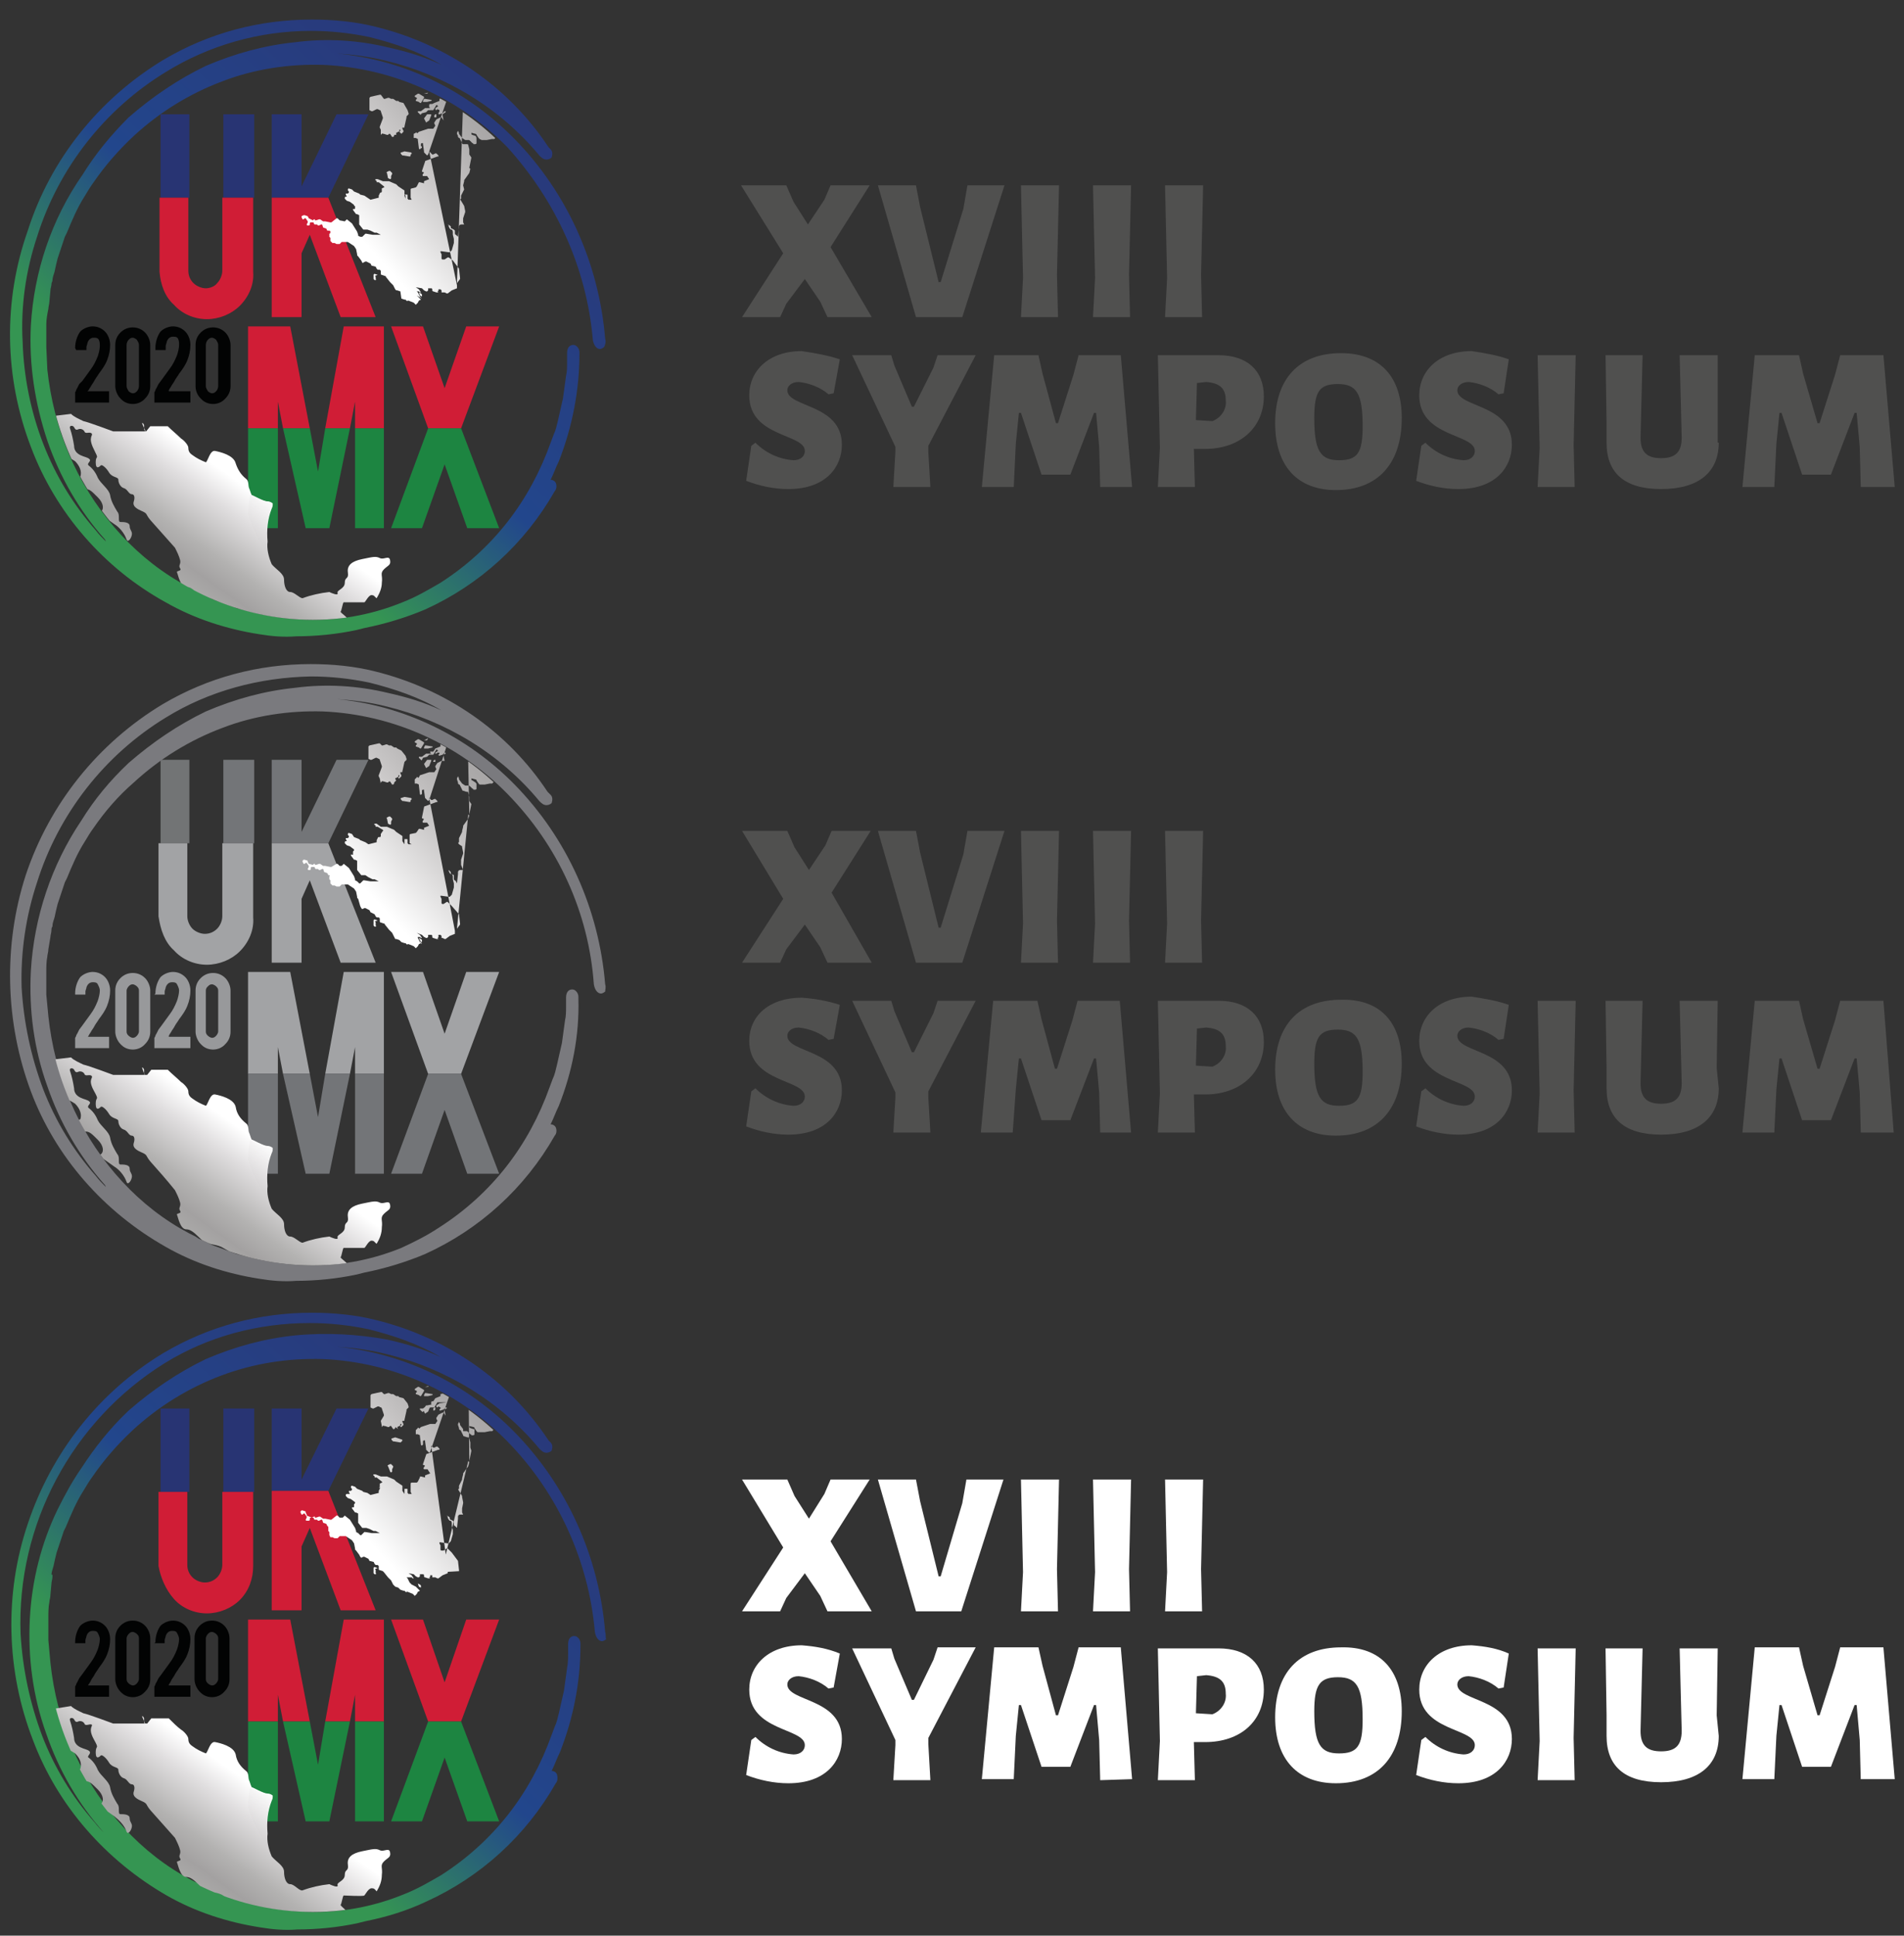 <?xml version="1.0" encoding="utf-8"?>
<!-- Generator: Adobe Illustrator 24.0.2, SVG Export Plug-In . SVG Version: 6.00 Build 0)  -->
<svg version="1.0" id="Layer_1" xmlns="http://www.w3.org/2000/svg" xmlns:xlink="http://www.w3.org/1999/xlink" x="0px" y="0px"
	 width="185px" height="188px" viewBox="0 0 185 188" style="enable-background:new 0 0 185 188;" xml:space="preserve">
<rect x="0" y="0" width="185" height="188" fill="#333333" stroke="none"/>
<title>logos</title>
<linearGradient id="SVGID_1_" gradientUnits="userSpaceOnUse" x1="17.699" y1="243.604" x2="5.829" y2="260.364" gradientTransform="matrix(1 0 0 1 0 -206.85)">
	<stop  offset="0" style="stop-color:#FFFFFF"/>
	<stop  offset="0.17" style="stop-color:#FFFFFF"/>
	<stop  offset="0.32" style="stop-color:#E0DEDF"/>
	<stop  offset="0.55" style="stop-color:#B3B2B1"/>
	<stop  offset="0.67" style="stop-color:#A3A1A1"/>
	<stop  offset="0.83" style="stop-color:#B0B0AE"/>
	<stop  offset="1" style="stop-color:#B5B4B4"/>
</linearGradient>
<path style="fill:url(#SVGID_1_);" d="M14.4,42.4L14,41.7c0-0.1,0-0.2,0-0.4c0-0.1-0.1-0.1-0.1-0.2h-0.1C14,41.6,14.2,42,14.4,42.4
	L14.4,42.4z"/>
<linearGradient id="SVGID_2_" gradientUnits="userSpaceOnUse" x1="8.699" y1="262.01" x2="61.859" y2="203.12" gradientTransform="matrix(1 0 0 1 0 -206.85)">
	<stop  offset="0.19" style="stop-color:#359552"/>
	<stop  offset="0.4" style="stop-color:#22468C"/>
	<stop  offset="0.68" style="stop-color:#283B7D"/>
	<stop  offset="1" style="stop-color:#283473"/>
</linearGradient>
<path style="fill:url(#SVGID_2_);" d="M58.8,32.9c-0.6-7.3-3.7-14.2-8.8-19.4c-4.6-4.7-10.7-7.7-17.3-8.3c1.6,0.1,3.2,0.3,4.8,0.7
	c5.8,1.4,11.1,4.6,14.9,9.2c0.2,0.2,0.4,0.4,0.7,0.4c0.2,0,0.4-0.1,0.5-0.2c0.1-0.3,0.1-0.6-0.1-0.8l0,0l0,0l-0.1-0.1l-0.1-0.1l0,0
	c-3.9-5.9-9.9-10-16.8-11.7c-2-0.5-4.1-0.7-6.2-0.7c-5.1,0-10,1.3-14.4,3.9c-6.3,3.8-11,9.7-13.2,16.6C0.3,29.2,0.4,36.6,3,43.4
	c2.4,6.4,7.1,11.8,13.1,15.1c2.8,1.6,5.9,2.6,9.1,3.1c1.2,0.2,2.4,0.3,3.6,0.2c1.9,0,3.9-0.2,5.8-0.6l0.8-0.2c2-0.4,4-1,5.9-1.8
	c5.3-2.4,9.7-6.4,12.6-11.5c0.2-0.2,0.2-0.6,0.1-0.8c-0.1-0.2-0.3-0.3-0.5-0.3c0.3-0.6,0.5-1.2,0.8-1.8c1.3-3.3,2-6.9,2-10.4v-0.2
	l0,0c0-0.2-0.1-0.4-0.2-0.5c-0.1-0.1-0.2-0.2-0.4-0.2c-0.3,0-0.6,0.2-0.6,0.8c0,0.3,0,0.6,0,0.9c0,0.5,0,0.9-0.1,1.3l-0.3,2.2
	l-0.5,2.2c-0.1,0.4-0.2,0.9-0.4,1.3c-0.1,0.3-0.2,0.5-0.3,0.8c-1,2.8-2.4,5.4-4.2,7.7c-1.8,2.3-4,4.3-6.5,5.9
	c-1.2,0.7-2.4,1.4-3.7,1.9c-2.7,1.1-5.6,1.7-8.6,1.7c-1.8,0-3.6-0.2-5.4-0.6l-2-0.5l-1.9-0.7c-0.3-0.1-0.6-0.2-0.9-0.4l-0.9-0.5
	l-0.3-0.2L18.3,57l-0.9-0.5c-2.4-1.4-4.5-3.2-6.3-5.3c-1.8-2.1-3.3-4.5-4.4-7.1c-1.1-2.6-1.8-5.4-2.1-8.2l-0.1-2.2v-2.2
	c0-0.5,0.1-1,0.2-1.5c0-0.2,0.1-0.5,0.1-0.7l0.1-1.1C4.9,28,5,27.8,5,27.6s0.1-0.2,0.1-0.4s0.1-0.5,0.2-0.8c0.1-0.5,0.2-0.9,0.3-1.3
	L6.3,23l0.2-0.4c0.5-1.2,1-2.4,1.7-3.5c0.3-0.5,0.6-1,0.9-1.4c1.1-1.6,2.4-3.1,3.9-4.5c2.5-2.3,5.4-4.1,8.6-5.3
	c3.1-1.2,6.5-1.7,9.8-1.6c6.8,0.3,13.2,3.2,17.9,8C54,19.5,57,26,57.6,33c0.1,0.6,0.4,0.9,0.7,0.9c0.1,0,0.3-0.1,0.4-0.2
	C58.8,33.5,58.9,33.2,58.8,32.9z M28.7,4.1c-3,0.3-5.9,1.1-8.7,2.3c-2.7,1.3-5.2,3-7.5,5C10.8,13.1,9.3,14.9,8,17
	c-3,4.3-4.7,9.4-5,14.6c-0.2,3.8,0.4,7.6,1.6,11.2c1.2,3.5,3.1,6.8,5.6,9.6l0.1,0.2c-0.3-0.3-0.7-0.7-1-1.1
	c-2.2-2.5-3.9-5.3-5.1-8.4C3,40,2.3,36.6,2.2,33.2C2,29.8,2.5,26.3,3.6,23c2.1-6.7,6.6-12.4,12.5-16c4.2-2.6,9.1-4,14.1-4
	c1.9,0,3.8,0.2,5.7,0.6c2.4,0.6,4.8,1.4,7,2.7c-1.7-0.8-3.4-1.3-5.2-1.7C34.8,3.9,31.7,3.7,28.7,4.1z"/>
<g>
	<defs>
		<path id="SVGID_3_" d="M56.3,33.2c0,14.7-11.6,27-25.9,27S4.5,47.9,4.5,33.2S15.6,6.3,30.4,6.5C45.8,6.7,56.3,18.5,56.3,33.2z"/>
	</defs>
	<clipPath id="SVGID_4_">
		<use xlink:href="#SVGID_3_"  style="overflow:visible;"/>
	</clipPath>
	<g style="clip-path:url(#SVGID_4_);">
		<rect x="15.6" y="11.1" style="fill:#283473;" width="2.8" height="8.1"/>
		<rect x="21.7" y="11.1" style="fill:#283473;" width="3" height="8.1"/>
		<polygon style="fill:#283473;" points="31.9,19.2 35.8,11.1 32.7,11.1 29.3,18.1 29.3,11.1 26.4,11.1 26.4,19.2 31.9,19.2 		"/>
		<polygon style="fill:#D01D36;" points="27,39 27.5,41.6 30.1,41.6 28.2,31.7 24.1,31.7 24.1,41.6 27,41.6 		"/>
		<polygon style="fill:#D01D36;" points="34.5,39 34.5,41.6 37.3,41.6 37.3,31.7 33.4,31.7 31.6,41.6 34,41.6 		"/>
		<polygon style="fill:#D01D36;" points="48.5,31.7 45.3,31.7 43.2,37.7 41.1,31.7 38,31.7 41.6,41.6 44.8,41.6 		"/>
		<polygon style="fill:#1D8541;" points="29.7,51.3 32,51.3 34,41.6 31.6,41.6 30.9,45.8 30.1,41.6 27.5,41.6 		"/>
		<rect x="34.5" y="41.6" style="fill:#1D8541;" width="2.8" height="9.7"/>
		<rect x="24.1" y="41.6" style="fill:#1D8541;" width="2.9" height="9.7"/>
		<polygon style="fill:#1D8541;" points="41,51.3 43.2,45.1 45.4,51.3 48.5,51.3 44.8,41.6 41.6,41.6 38,51.3 		"/>
		
			<linearGradient id="SVGID_5_" gradientUnits="userSpaceOnUse" x1="24.802" y1="250.175" x2="13.352" y2="266.335" gradientTransform="matrix(1 0 0 1 0 -206.85)">
			<stop  offset="0" style="stop-color:#FFFFFF"/>
			<stop  offset="0.19" style="stop-color:#FFFFFF"/>
			<stop  offset="0.33" style="stop-color:#E0DEDF"/>
			<stop  offset="0.55" style="stop-color:#B3B2B1"/>
			<stop  offset="0.67" style="stop-color:#A3A1A1"/>
			<stop  offset="0.83" style="stop-color:#B0B0AE"/>
			<stop  offset="1" style="stop-color:#B5B4B4"/>
		</linearGradient>
		<path style="fill:url(#SVGID_5_);" d="M32.4,60.7c0.1,0,1.3,0.2,1.5-0.2s-0.9-1-0.8-1.1s0.2-0.9,0.3-0.9s1.9,0,2,0
			s0.4-0.7,0.7-0.7s0.3,0.2,0.5,0.3c0.3-0.5,0.5-1,0.5-1.5c0.1-0.7-0.2-0.9,0.2-1.3s0.7-0.4,0.6-0.9s-0.6,0-1-0.2s-0.7-0.1-1.7,0.1
			s-1.5,0.6-1.4,1.3s-0.3,0.4-0.3,1s-0.8,0.7-0.7,1s-0.6,0-0.8-0.1c-0.9,0.1-1.8,0.3-2.6,0.6c-0.3,0-0.8-0.6-1.2-0.6
			s-0.6-0.6-0.6-1.2s-0.8-1-1.2-1.5c-0.3-0.7-0.5-1.5-0.4-2.2c-0.1-1.1,0-2.2,0.4-3.2c0.1-0.2,0.1-0.3,0.1-0.5
			c-0.1-0.1-0.3-0.2-0.5-0.2c-0.4,0-1.4-0.6-1.5-0.6s-0.2-0.5-0.3-0.7s0-0.7-0.3-0.9c-0.5-0.4-0.8-0.9-1-1.5c-0.2-0.8-1.5-1.1-2-1.2
			s-0.7,1-0.9,1.1c-0.5-0.2-0.9-0.4-1.3-0.7c-0.3-0.2-0.4-0.4-0.4-0.7c0-0.3-0.5-0.8-0.7-0.9c-0.4-0.4-0.9-0.8-1.3-1.2h-1.7
			l-0.4,0.5H11c0,0-2.4-0.9-2.9-1c-0.4-0.2-0.9-0.4-1.2-0.7l-2.5,0.3c0.2,0.3,0.3,0.7,0.6,1c0.5,0.7,0.8,1.4,0.9,2.2
			c0,0.4,0.8,0.7,1.4,1.1c0.4,0.4,0.7,1,0.5,1.5c-0.1,0.2-0.8-0.2-0.9,0.1s1,1.1,1.4,1.1s0.6,0.2,1.2,0.8s0.6,1.2,0.3,1.4
			s0.5,0.6,1.3,1.2c0.5,0.3,1,0.9,1.2,1.5c0.1,0.3,0.4,0,0.5-0.4s-0.2-0.5-0.2-0.9s-0.6-0.4-0.9-0.4s0-0.7-0.3-1
			c-0.3-0.5-0.6-1-0.7-1.6c-0.1-0.6-0.9-1.1-1.2-1.7c-0.2-0.5-0.5-0.9-0.9-1.2c-0.2-0.2,0.3-0.4,0.1-0.6s-0.5-0.2-0.9-0.4
			c-0.4-0.2-0.6-0.5-0.6-0.9c-0.1-0.6-0.2-1.1-0.4-1.7c-0.1-0.3,0.3-0.3,0.4-0.1s0.2,0.3,0.4,0.2c0.2-0.1,0.5,0,0.6,0.2c0,0,0,0,0,0
			c0.1,0.3,0.5,0,0.7,0.2s-0.4,0.3,0.2,1.5s0.2,0.5,0.2,1.3s0.4,0.4,0.5,0.3s0.5,0.2,0.8,0.7s0.9,0.4,0.9,0.7c0,0.3,0.2,0.7,0.5,0.8
			c0.4,0.1,0.5,0.6,0.8,0.6s0.3,0.4,0.2,0.7s0,0.6,0.7,0.9s0.4,0.3,0.9,0.9c0.8,0.9,1.6,1.8,2.4,2.7c0.2,0.4,0.4,0.8,0.5,1.2
			c0.1,0.4-0.2,0.5,0,0.8s-0.4,0.2-0.3,0.4s0.3,1.4,0.9,1.4s1.1,0.7,1.6,1.1s1.1,0.3,1.8,0.6c0.7,0.4,1.4,0.8,2.2,1.1
			c0.9,0.3,1.7,0.6,2.5,1.1c0.7,0.3,1.6,0.3,2.2-0.1c0.7-0.2,1.4-0.1,2,0.3c0.4,0.3,0.8,0.6,1.2,1C31.9,61.3,32.3,60.7,32.4,60.7"/>
		
			<linearGradient id="SVGID_6_" gradientUnits="userSpaceOnUse" x1="28.728" y1="252.619" x2="16.948" y2="269.249" gradientTransform="matrix(1 0 0 1 0 -206.85)">
			<stop  offset="0" style="stop-color:#FFFFFF"/>
			<stop  offset="0.17" style="stop-color:#FFFFFF"/>
			<stop  offset="0.32" style="stop-color:#E0DEDF;stop-opacity:0.71"/>
			<stop  offset="0.55" style="stop-color:#B3B2B1;stop-opacity:0.24"/>
			<stop  offset="0.67" style="stop-color:#A3A1A1;stop-opacity:0"/>
			<stop  offset="0.83" style="stop-color:#B0B0AE;stop-opacity:0"/>
			<stop  offset="1" style="stop-color:#B5B4B4;stop-opacity:0"/>
		</linearGradient>
		<path style="fill:url(#SVGID_6_);" d="M24.6,51.3c0.4,0.8,0.9,1.7,1.4,2.5c-0.1-0.4-0.1-0.8-0.1-1.2c-0.1-1.1,0-2.2,0.4-3.2
			c0.1-0.2,0.1-0.3,0.1-0.5c-0.1-0.1-0.3-0.2-0.5-0.2c-0.4,0-1.4-0.6-1.5-0.6s-0.1,0-0.1-0.1c-0.1,0.6-0.2,1.2-0.2,1.9
			C24.2,50.3,24.4,50.8,24.6,51.3C24.5,51.2,24.6,51.3,24.6,51.3z"/>
		<path style="fill:#D01D36;" d="M16.9,29.6c0.8,0.9,2,1.4,3.2,1.4c1.2,0,2.4-0.5,3.2-1.3c0.9-0.9,1.4-2.1,1.3-3.3v-7.2h-3v7.1
			c0,0.4-0.2,0.9-0.5,1.2C20.9,27.8,20.4,28,20,28c-0.4,0-0.9-0.2-1.2-0.5c-0.3-0.3-0.5-0.7-0.5-1.2v-7.1h-2.8v7.2
			C15.6,27.6,16,28.8,16.9,29.6z"/>
		<polygon style="fill:#D01D36;" points="29.3,30.8 29.3,24.6 30.1,22.8 33.1,30.8 36.5,30.8 31.9,19.2 26.4,19.2 26.4,30.8 		"/>
		
			<linearGradient id="SVGID_7_" gradientUnits="userSpaceOnUse" x1="35.088" y1="230.087" x2="55.218" y2="211.887" gradientTransform="matrix(1 0 0 1 0 -206.85)">
			<stop  offset="0" style="stop-color:#FFFFFF"/>
			<stop  offset="2.000000e-02" style="stop-color:#FCFCFC"/>
			<stop  offset="0.32" style="stop-color:#CBC9C9"/>
			<stop  offset="0.54" style="stop-color:#ADABAB"/>
			<stop  offset="0.67" style="stop-color:#A3A1A1"/>
			<stop  offset="0.83" style="stop-color:#B0B0AE"/>
			<stop  offset="1" style="stop-color:#B5B4B4"/>
		</linearGradient>
		<path style="fill:url(#SVGID_7_);" d="M43.5,7.7L43.5,7.7c-0.1-0.1-0.2-0.1-0.2-0.1c0,0,0,0,0,0l-0.1,0.1L43.5,7.7z M40.9,10
			l0.3-0.5c0,0,0-0.1,0-0.1l-0.5-0.3c0,0-0.1,0-0.1,0l-0.3,0.2c0,0,0,0.1,0,0.1c0,0,0,0,0,0l0.2,0.1c0,0,0,0.1,0,0.1c0,0,0,0,0,0
			l-0.1,0.1c0,0,0,0.1,0,0.1c0,0,0,0,0,0l0.3,0.1C40.8,10,40.8,10,40.9,10 M44.9,6l-0.1-0.1c0,0-0.1,0-0.1,0l-0.2,0.2
			c0,0-0.1,0-0.1,0c0,0,0,0,0,0V5.9c0,0-0.1,0-0.1,0c0,0,0,0,0,0l-0.1,0.1c0,0-0.1,0-0.1,0c0,0,0,0,0,0c0,0,0.1-0.1,0-0.1
			c0,0-0.1-0.1-0.1,0h-0.1c0,0-0.1,0-0.1,0.1v0.4L44,6.1v0.1c0,0,0,0.1,0,0.1l0,0l0,0l-0.1,0.5c0,0,0,0,0,0.1l0.3,0.3
			c0,0,0,0.1,0,0.2c0,0,0,0,0,0L44,7.4c0,0,0,0.1,0,0.2c0,0,0,0,0,0l0,0c0,0,0,0,0.1,0l0.3-0.1l0,0l0.2,0.1c0,0,0.1,0,0,0V7.5l0,0
			l-0.2-0.1c0,0,0,0,0-0.1l-0.1-0.4c0,0,0-0.1,0-0.1l0.5-0.4c0,0,0,0,0-0.1L44.9,6C45,6.1,45,6,44.9,6 M42.9,8.9l-0.1-0.2l0,0V8.2
			c0,0,0,0,0-0.1L42.5,8c0,0-0.1,0-0.1,0.1c0,0,0,0,0,0l0.1,0.4c0,0,0,0.1,0,0.1s-0.1,0-0.1,0l0,0l-0.1-0.1c0,0-0.1,0-0.1,0
			c0,0,0,0,0,0c0,0-0.1,0-0.1,0l0,0c0,0-0.1,0-0.1,0.1c0,0,0,0,0,0.1l0.3,0.3c0,0,0,0.1,0,0.1c0,0,0,0,0,0V9l0.4,0.1
			c0,0,0.1,0,0.1,0L42.9,9C42.9,9,42.9,9,42.9,8.9 M43.3,7.1l-0.1,0.2c0,0,0,0.1,0,0.1l0,0c0,0,0.1,0,0.1,0l0-0.1c0,0,0-0.1,0-0.1
			l0,0C43.4,7.2,43.4,7.1,43.3,7.1C43.3,7.1,43.3,7.2,43.3,7.1 M41.5,9.9l0.4-0.1c0,0,0.1-0.1,0-0.1c0,0,0,0,0,0l-0.6-0.1
			c0,0,0,0-0.1,0l-0.1,0.2c0,0,0,0.1,0,0.1c0,0,0,0,0,0L41.5,9.9 M42,7.5l0.2,0.1c0.1,0,0.2,0,0.2,0l0.2-0.1L42,7.5z M41.6,9
			l-0.4,0.1h0.2c0,0,0,0,0.1,0L41.6,9z M54.5,9.1C54.5,9.1,54.5,9,54.5,9.1C54.4,9,54.4,9,54.5,9.1l-0.4,0L54.5,9.1
			C54.4,9.1,54.4,9.1,54.5,9.1C54.5,9.1,54.5,9.1,54.5,9.1 M55.9,8.2l0.3-0.3c0,0,0,0,0-0.1l0,0c0,0-0.1,0-0.1,0c0,0,0,0,0,0l-0.1,0
			l0,0h-0.2c0,0-0.1,0-0.1,0.1v0.2C55.7,8.1,55.8,8.2,55.9,8.2L55.9,8.2L55.9,8.2 M56.7,7.9L56.7,7.9C56.6,7.9,56.6,7.9,56.7,7.9
			L56.6,8c0,0,0,0.1,0,0.1c0,0,0,0,0,0h0c0,0,0.1-0.1,0-0.1C56.8,8,56.7,8,56.7,7.9 M50.7,8V7.8c0,0,0,0,0-0.1h0c0,0-0.1,0-0.1,0
			c0,0,0,0,0,0L50.5,8c0,0,0.1,0,0.1,0c0,0,0,0,0,0H50.7L50.7,8 M51,7.6l-0.2,0.2c0,0,0,0.1,0,0.1l0.2,0.2l0,0v0.1c0,0,0.1,0,0.1,0
			c0,0,0,0,0,0l0.1-0.1c0,0,0-0.1,0-0.1c0,0,0,0,0,0L51,7.8h0.2c0,0,0.1,0,0.1-0.1c0,0,0,0,0,0V7.5l0,0l-0.2-0.2c0,0-0.1,0-0.1,0
			l-0.2,0.2l0,0v0.1c0,0,0,0.1,0,0.1c0,0,0,0,0,0L51,7.6z M55.4,7.7l-0.1-0.1c0,0,0,0-0.1,0L55,7.7c0,0,0,0.1,0,0.1
			c0,0.1,0,0.1,0,0.2c0,0,0.1,0,0.1,0c0,0,0,0,0,0L55.4,7.7C55.4,7.8,55.4,7.7,55.4,7.7 M51.6,7.5L51.6,7.5
			C51.6,7.5,51.6,7.5,51.6,7.5C51.5,7.5,51.5,7.5,51.6,7.5C51.5,7.5,51.5,7.6,51.6,7.5C51.6,7.6,51.6,7.6,51.6,7.5
			C51.6,7.5,51.6,7.5,51.6,7.5 M38.5,13.1L38.5,13c0,0,0-0.1,0-0.1l0.2-0.1c0,0,0.1,0,0.1-0.1v-0.1c0,0,0.1,0,0.1,0c0,0,0,0,0,0l0,0
			c0,0,0,0.1,0,0.1l-0.1,0.1L39,13l0.2-0.2c0,0,0-0.1,0-0.1l-0.1-0.2c0,0,0-0.1,0-0.1c0,0,0.1,0,0.1,0c0.1,0,0.1,0,0.1-0.1
			c0,0,0,0,0,0l0.2-0.9c0,0,0,0,0-0.1l0.2-0.2c0,0,0-0.1,0-0.1l-0.1-0.3l0,0L39.2,10l0,0l-0.4-0.1l0,0l-0.1-0.1h-0.1h-0.1l0,0
			l-0.3-0.2l0,0H38l0,0l-0.2-0.1h-0.1l-0.3,0.1c0,0-0.1,0-0.1,0L37,9.2c0,0-0.1,0-0.1,0l-0.9,0.2c0,0-0.1,0.1-0.1,0.1v1.1
			c0,0,0,0.1,0,0.1l0.2,0.1c0,0,0.1,0,0.1,0l0.4-0.2h0.1l0.2,0.1c0,0,0.1,0,0.1,0.1l0.2,0.6c0,0,0,0,0,0.1l-0.3,0.8c0,0,0,0.1,0,0.1
			l0.1,0.2l0,0L37,13l0,0v0.1l0.1-0.1c0,0,0.1-0.1,0.1,0c0,0,0,0,0,0l0,0c0,0,0,0,0.1,0l0.3,0.1c0,0,0,0,0.1,0l0.1-0.1
			c0,0,0.1,0,0.1,0c0,0,0,0,0,0l0.2,0.3c0,0,0.1,0,0.1,0l0.1-0.1c0,0,0-0.1,0-0.1 M40.9,28.5L40.9,28.5l-0.2-0.1l0.1,0.3l0,0
			l0.2,0.1l0,0v-0.2l0,0L40.9,28.5z M41.5,11.1l-0.3,0.4l0.2,0.4l0.3-0.2l0,0l0.2-0.5c0,0,0-0.1,0-0.1L41.5,11.1 M44.4,27.5l0.3-0.4
			c0,0,0,0,0-0.1l-0.1-0.9l0,0l-0.6-0.8l0,0L43.6,25c0,0-0.1,0-0.1,0l-0.3,0.2l0,0H43c0,0-0.1,0-0.1-0.1v-0.4l0,0l-0.1-0.2
			c0,0,0-0.1,0-0.1c0,0,0,0,0.1,0l0.7,0.1c0,0,0,0,0.1,0l0.2-0.2l0,0l0.2-0.7c0-0.1,0-0.2,0-0.3c0,0,0-0.1,0-0.1l-0.1-0.4
			c0,0,0-0.1,0-0.1v-0.1c0-0.1,0-0.2-0.1-0.3l0,0l0,0h-0.1c0,0-0.1-0.1-0.1-0.1L43.6,22c0,0,0,0,0-0.1l-0.1-0.1l0.2,0.1
			c0,0,0.1,0.1,0.1,0.1v0.1c0,0,0,0.1,0.1,0.1l0.2,0.1c0,0,0.1,0.1,0.1,0.1v0.1c0,0,0,0.1,0,0.1l0,0c0,0.1,0,0.2,0.1,0.2l0,0
			c0,0,0,0,0.1,0.1l0.1,0.1l0.1-0.9V22c0-0.1,0.1-0.2,0.2-0.2c0.1,0,0.1,0,0.2,0h0.1l-0.1-0.2c0,0,0-0.1,0-0.1v-0.1c0,0,0,0,0-0.1v0
			c0,0,0,0,0-0.1l0.2-0.6c0,0,0-0.1,0-0.1l-0.1-0.5c0,0,0,0,0,0l-0.3-0.5c-0.1-0.1-0.1-0.2,0-0.2l0,0c0-0.1,0-0.1,0-0.2
			c0,0,0-0.1,0-0.1l0.3-0.6L45,18l0.1-0.4c0,0,0-0.1,0-0.1l0.5-0.7l0,0l0.1-0.4l0,0l-0.1-0.1l0,0l0.2-1l0,0l-0.2-0.3
			c0,0,0-0.1,0-0.1v-0.3c0,0,0,0,0-0.1l-0.1-0.4c0-0.1-0.1-0.1-0.1-0.1h-0.1l0,0L45,14c-0.1,0-0.1-0.1-0.1-0.1l-0.2-0.4
			c0,0,0-0.1-0.1-0.1l-0.1-0.1c0,0,0-0.1,0-0.1L44.4,13c0,0,0-0.1,0-0.1l0.1-0.2l0.1,0.2V13l0.3,0.4c0,0,0,0,0,0l0.3,0.2
			c0,0,0.1,0,0.2,0h0.1c0.1,0,0.1,0,0.2,0.1l0.2,0.2c0,0,0.1,0,0.1,0.1h0.1c0.1,0,0.2,0,0.2-0.1c0,0,0-0.1,0-0.1c0-0.1,0-0.1,0-0.2
			l0,0c0,0,0-0.1,0-0.1l0,0c0-0.1,0-0.2-0.1-0.3l-0.3-0.1c-0.1,0-0.1-0.1-0.1-0.2l0,0l0.4,0.1c0,0,0.1,0,0.1,0.1l0.2,0.3
			c0,0,0.1,0.1,0.1,0.1l0.2,0.1c0,0,0.1,0,0.1,0h0.1c0,0,0.1,0,0.1,0h0.1h0.1l0.5-0.1l0,0h0.2c0,0,0.1,0,0.1-0.1l0,0
			c0,0,0.1,0,0.1-0.1h0.3c0,0,0.1,0,0.1-0.1l0,0c0,0,0-0.1,0.1-0.1l0.4-0.1H49l0.3,0.1c0,0,0.1,0,0.1,0l0.2-0.1c0,0,0-0.1,0-0.1V12
			c0-0.1,0-0.1-0.1-0.1c0,0,0,0-0.1,0L49,11.1l0,0l-0.2-0.4c0-0.1-0.1-0.1-0.2-0.1c-0.1,0-0.1,0-0.1-0.1l-0.1-0.1l0-0.1l-0.1-0.2
			c0,0,0-0.1,0-0.1l-0.1-0.1c0,0-0.1,0-0.1,0l0,0c0,0-0.1,0-0.1,0l-0.2-0.2l0,0l-0.3-0.1h-0.1l0,0c0,0-0.1-0.1-0.1-0.1l-0.2-0.1V9.2
			h0.5l0,0l0.5,0l-0.2-0.1c-0.1,0-0.1,0-0.2-0.1V8.9c0,0,0-0.1,0-0.1c0,0,0,0,0.1,0h0.1L48,8.7l0,0L49,9l0,0l0.4-0.1h0L49.7,9
			c0,0,0,0,0.1,0L50,8.9c0,0,0,0,0-0.1V8.8c0,0,0-0.1,0.1-0.1h0.2l0,0c0-0.1,0-0.1,0-0.2l-0.1-0.2c0,0-0.1,0-0.1,0H50c0,0,0,0-0.1,0
			l0-0.3c0,0,0,0-0.1-0.1l-0.4-0.2l-0.2-0.3l-0.3-0.2l-0.1-0.1h-0.2L48.7,7l-0.1-0.2l-0.5-0.1l0.3-0.1l-0.2-0.5l-0.2,0.1
			c0,0-0.1,0-0.1,0l0,0c-0.1,0-0.1,0-0.2,0.1l-0.1,0.1l-0.1-0.1l-0.1,0.1c-0.1,0.1-0.1,0.1-0.2,0l0,0c-0.1-0.1-0.2,0-0.2,0
			c0,0,0,0,0,0.1l0,0c0,0.1-0.1,0.1-0.1,0.1h-0.1c0,0-0.1,0-0.1,0l-0.1-0.1v0.5c0,0,0,0,0,0.1l-0.1,0.2L46.4,7
			c0-0.1-0.1-0.1-0.1-0.1c-0.1,0-0.1-0.1-0.1-0.1V6.5L46,6.5l0,0v0.2l0,0h-0.1c0,0,0,0,0,0L46,6.5l0,0l-0.2,0.1l0,0v0.2l0,0h-0.1
			c0,0,0.3,0.2,0.3,0.2l-0.4,0.2l0,0l0.2,0.2l-0.3-0.2l0,0L45.1,7 M45,7l-0.2,0.3l0,0l-0.1,0.1c0,0,0,0,0,0.1l0.4,0.3l-0.3-0.2l0,0
			h-0.1v0.1l0,0L45,7.9h-0.1v0.2l-0.1-0.2l0,0h-0.1l0,0l-0.2,0.1l0,0V8l-0.2-0.1h-0.2c0,0,0,0,0,0.1l0.1,0.2l0,0l-0.1,0.1L44,8
			 M44,8h-0.2c0,0-0.1,0.1-0.1,0.1c0,0.1,0,0.1-0.1,0.1c0,0,0,0,0,0h-0.1h-0.2l0,0l-0.3-0.3l0,0H43c0,0-0.1,0-0.1,0.1c0,0,0,0,0,0v0
			l0,0l0.2,0.2l0,0l0.1,0.2h-0.1h-0.1l0,0c0,0-0.1,0-0.1,0c0,0,0,0,0,0.1v0.2c0,0,0,0,0,0.1l0,0c0,0,0,0,0,0.1V9c0,0,0,0.1,0.1,0.1
			l1.1,0.1H44c0,0-0.1,0-0.1,0.1c0,0,0,0,0,0v0.1l-0.2-0.1h0l-0.5,0.1l0,0v0.1l0,0l-0.5,0.1c0,0,0,0.1,0,0.1l0,0c0,0,0,0.1,0,0.1
			l-0.5,0.2l0,0L42,10.1h0h-0.2c0,0-0.1,0-0.1,0.1v0.1c0,0,0,0.1,0,0.1l0.1,0.1h-0.5l0,0l-0.4,0.3h-0.3l0,0c0,0,0,0.1,0,0.1l0.2,0.2
			c0,0,0.1,0.1,0.1,0c0,0,0,0,0,0l0.1-0.1l0.4-0.1l0,0l0.2-0.2l0,0H42c0,0,0,0,0.1,0l0.3-0.5c0,0,0.1,0,0.1,0c0,0,0,0,0,0v0.1l0,0
			h0.8h-0.7l0,0l-0.3,0.2c0,0,0,0,0,0.1l0,0c0,0,0,0.1,0.1,0.1c0,0,0,0,0,0l0.1-0.1l0,0l0.2,0.1c0,0,0,0.1,0,0.1c0,0,0,0,0,0
			L42.6,11c0,0.1,0,0.1,0.1,0.1L43,11l0,0l0.2-0.2c0,0,0.1,0,0.1,0l0,0c0,0,0,0.1,0,0.1c0,0,0,0,0,0L43,11.1c0,0,0,0,0,0.1l0.1,0.5
			l-0.2-0.3c0,0-0.1,0-0.1,0l-0.4,0.2l0,0l-0.2,0.3c0,0,0,0.1,0,0.1l0.1,0.2l-0.2,0.3h-0.5l-0.9,0.3l0,0l-0.1,0.1c0,0-0.1,0.1-0.1,0
			c0,0,0,0,0,0l0,0c0,0-0.1-0.1-0.1,0c0,0,0,0,0,0L40.2,13l0,0l0,0.3c0,0,0,0.1,0,0.1c0,0,0.1,0,0.1,0l0,0c0,0,0.1,0,0.1,0
			c0,0,0,0,0,0l0.2,0.1c0,0,0,0,0,0.1l0.1,0.8c0,0,0,0.1,0.1,0.1c0,0,0,0,0,0l0.1-0.1c0.1,0,0.1-0.1,0.1-0.1c0-0.1-0.1-0.1-0.1-0.1
			l0,0v-0.2c0,0,0-0.1,0.1-0.1c0,0,0,0,0.1,0c0,0,0,0,0,0.1l0.1,0.7c0,0,0,0,0,0.1l0.3,0.3l0.1-0.1 M41.7,14.7L42,15
			c0,0,0.1,0,0.1,0l0.2-0.1c0,0,0.1,0,0.1,0l0.2,0.2c0,0,0,0.1,0,0.1c0,0-0.1,0-0.1,0l0,0l-1.1,0.4c0,0-0.1,0-0.1,0.1l-0.3,0.9
			c0,0.1,0,0.1,0.1,0.1l0,0c0.1,0,0.1,0.1,0,0.2c0,0,0,0,0,0c0,0-0.1,0.1,0,0.2c0,0,0.1,0,0.1,0h0.2c0,0,0.1,0,0.1,0l0.2,0.3
			l-0.5,0.2v0.2l-0.4-0.1c0,0-0.1,0-0.1,0l-0.2,0.4c0,0,0,0-0.1,0.1L40,18.3c-0.1,0-0.1,0.1-0.1,0.1v0.3v0.4c0,0,0,0,0,0.1l0.1,0.2
			l-0.2,0h-0.1l-0.1-0.1c0,0,0-0.1,0-0.1l0-0.2c0-0.1,0-0.1-0.1-0.1c-0.1,0-0.1,0-0.2,0c0,0,0,0,0,0L39.4,19c0,0,0,0,0,0.1v0.2
			L39.3,19c0,0,0,0,0-0.1v-0.3c0,0,0-0.1,0-0.1l-0.6-0.4l0,0l-0.2-0.2l0,0l-0.7-0.3l0,0h-0.6l0,0l-0.5-0.2h-0.2c0,0-0.1,0.1,0,0.1
			c0,0,0,0,0,0l0.1,0.1l0,0v0.1c0,0,0.1,0,0.1,0l0,0c0,0,0.1,0,0.1,0l0.5,0.4c0,0,0.1,0.1,0,0.1c0,0,0,0,0,0l-0.2,0.1c0,0,0,0,0,0.1
			v0.2c0,0,0,0.1-0.1,0.1c0,0,0,0,0,0H37c0,0-0.1,0-0.1,0.1c0,0,0,0,0,0l-0.1,0.2c0,0,0,0,0,0.1l0,0c0,0,0,0.1,0,0.1c0,0,0,0,0,0
			l-0.8,0.2L35.4,19L35,18.9l-0.1-0.1l-0.5-0.2l0,0l-0.2-0.2l0,0l-0.3-0.1c0,0-0.1,0-0.1,0.1c0,0,0,0,0,0.1l0.1,0.1c0,0,0,0.1,0,0.1
			l-0.1,0.1c0,0-0.1,0-0.1,0l0,0c0,0-0.1,0-0.1,0c0,0,0,0,0,0.1l0.1,0.2h-0.1c0,0-0.1,0-0.1,0.1c0,0,0,0,0,0v0.1l0,0l0.2,0.2l0,0
			l0.3,0.1l0,0l0.4,0.3c0,0,0,0.1,0,0.1c0,0,0,0,0,0L34.5,20c0,0,0,0.1,0,0.1v0.1c0,0.1,0,0.1-0.1,0.1c0,0-0.1,0-0.1,0l0,0
			c0,0,0,0.1,0,0.1c0,0,0,0,0,0l0.3,0.4l0,0c0,0,0.1,0,0.1,0l0.2,0.1c0,0,0,0,0,0.1v0.4v0.4l0.4,0.5c0,0,0.1,0,0.1,0h0.2
			c0,0,0.1,0,0.1,0l0.3,0.1l0,0l0.4,0.2l0,0h0.2l0,0l0.4,0.2h-0.8l0,0l-0.6-0.1c0,0,0,0-0.1,0l-0.3,0.3c0,0-0.1,0-0.1,0L35,23l0,0
			l-0.2-0.1c0,0,0,0,0-0.1l-0.1-0.3l0,0l-0.5-0.8l-0.5-0.4l-0.2,0.2L33,21.4c0,0,0,0,0,0l-0.2-0.2c0,0-0.1,0-0.1,0c0,0,0,0,0,0
			l-0.5,0.4c0,0,0,0-0.1,0l-0.5-0.1l0,0h-0.1c0,0,0,0-0.1,0l-0.3-0.2c0,0-0.1,0-0.1,0l-0.3,0.1c0,0-0.1,0-0.1,0l0-0.1
			c0,0-0.1,0-0.1,0l-0.1,0.1l0,0L30,21.2c0,0,0,0,0,0L29.9,21c0,0,0,0,0,0l-0.3-0.1c0,0,0,0-0.1,0L29.3,21c0,0,0,0.1,0,0.1l0.1,0.2
			c0,0,0.1,0,0.1,0c0,0,0,0,0,0l0.1-0.1c0,0,0.1,0,0.1,0c0,0,0,0,0,0l0.2,0.3c0,0,0,0,0,0.1l-0.1,0.2c0,0,0,0.1,0.1,0.1l0.1,0
			c0,0,0.1,0,0.1-0.1v-0.1c0,0,0-0.1,0.1-0.1h0.2c0,0,0.1,0,0.1,0.1c0,0,0,0,0,0c0,0,0,0.1,0.1,0.1c0,0,0,0,0,0h0.2c0,0,0,0,0,0
			l0.1,0.1c0,0,0.1,0,0.1,0l0.2-0.1c0,0,0.1,0,0.1,0l0.1,0.3l0,0l0.3,0.1l0,0l0.1,0.2l0,0l0.1,0c0.1,0,0.2,0,0.2,0.1s0,0.2-0.1,0.2
			v0.2c0,0,0,0,0,0.1l0.1,0.1l0,0v0.3c0,0,0,0,0,0l0.2,0.2c0,0,0.1,0,0.1,0c0,0,0,0,0,0l0,0c0,0,0.1,0,0.1,0c0,0,0,0,0,0l0.2,0.1
			h0.1l0.2,0l0,0l0.2-0.2c0,0,0,0,0.1,0h0.2c0,0,0.1,0,0.1,0l0,0c0,0,0.1,0,0.1,0l0,0c0,0,0.1,0,0.1,0l0.6,0.4l0,0l0.2,0.3l0,0
			l0.1,0.5c0,0,0,0,0,0.1l0.1,0.1l0,0l0.3,0.4l0,0l0.1,0.2c0,0,0.1,0.1,0.1,0l0.2-0.1c0,0,0,0,0.1,0l0.4,0.2l0,0l0.1,0.2
			c0,0,0,0,0,0l0.4,0.1c0,0,0,0,0,0l0.1,0.2l0,0l0.1,0.1h0.1h0.1c0,0,0.1,0.1,0.1,0.1c0,0,0,0,0,0l0,0c0,0,0,0,0,0.1v0.2
			c0,0,0,0.1,0.1,0.1l0.3,0.1c0,0,0.1,0,0.1,0.1l0.4,0.5l0,0l0.3,0.3l0,0l0.2,0.4l0,0l0.1,0.1c0,0,0,0,0.1,0l0.3,0.1l0,0L39,29l0,0
			l0.3,0.1c0,0,0,0,0.1,0l0.1,0.1l0,0v0c0,0,0.1,0.1,0.1,0c0,0,0,0,0,0c0,0,0.1,0,0.1,0l0.5,0.2l0,0l0.2,0.2l0,0l0.2-0.2l0,0
			l0.1-0.2l0,0l0.2-0.1l0,0l-0.4-0.4l0,0L41,29l0,0l-0.2-0.2l0,0l-0.2-0.4l0,0l-0.1-0.1h0.2l0,0l0.1,0.1h0.1l-0.2-0.3l0,0l-0.3-0.2
			L41,28l0,0l0.2,0.2l0,0l0.2,0.1c0,0,0.1,0,0.1,0l0.1-0.1c0,0,0-0.1,0-0.1c0,0,0-0.1,0-0.1c0,0,0,0,0.1,0h0h0.2c0,0,0.1,0,0.1,0.1
			v0.1c0,0,0,0.1,0.1,0.1l0.3,0.1l0,0h0.2l-0.1-0.1l0,0c0.1,0,0.1-0.1,0.1-0.1c0,0,0,0,0,0l0,0c0,0,0-0.1,0-0.1c0,0,0,0,0,0h0.1
			c0,0,0.1,0,0.1,0l0.1,0.1c0,0,0,0,0,0.1c0,0,0,0.1,0,0.1c0,0,0,0,0,0h0.3l0.2,0.1c0,0,0.1,0,0.1,0l0.4-0.3l0,0l0.5-0.2
			c0,0,0,0,0-0.1v-0.2c0,0,0,0,0,0 M39.3,14.7L39,14.8c-0.1,0-0.1,0.1,0,0.2c0,0,0,0,0,0l0.1,0.1h0.1l0.6,0.1c0,0,0.1,0,0.1-0.1V15
			c0,0,0,0,0,0c0.1,0,0.1-0.1,0.1-0.1c0,0,0-0.1-0.1-0.1L39.3,14.7L39.3,14.7 M37.7,17.3l0.2,0.1c0,0,0.1,0,0.1-0.1c0,0,0-0.1,0-0.1
			c0,0,0-0.1,0-0.1l0.1-0.2c0,0,0-0.1,0-0.1l-0.2-0.2c0,0-0.1,0-0.1,0l-0.2,0.1c0,0-0.1,0.1,0,0.1L37.7,17.3
			C37.7,17.3,37.7,17.3,37.7,17.3 M36.7,26.7l-0.3-0.1c0,0-0.1,0-0.1,0.1c0,0,0,0.1,0,0.1l0,0l0,0V27c0,0,0,0,0,0.1l0.1,0.1
			c0,0,0.1,0,0.1,0l0,0h0l0,0c0,0,0.1-0.1,0-0.1c0,0,0,0,0,0c0,0,0,0,0,0v-0.2c0,0,0-0.1-0.1-0.1 M44.7,4.8l-0.1-0.1l0,0h-0.1l0,0
			h-0.1V5c0,0,0,0.1,0.1,0.1l0.4,0.1c0,0,0.1,0,0.1,0c0,0,0,0,0-0.1l-0.1-0.2l0,0 M42.4,11.3L42.4,11.3c0-0.1,0-0.2,0-0.2
			c0,0,0,0-0.1,0l-0.1,0.1c0,0,0,0,0,0.1v0.1c0,0,0,0,0.1,0C42.4,11.4,42.4,11.4,42.4,11.3L42.4,11.3L42.4,11.3 M43.7,5L43.7,5
			c0.1-0.1,0.1-0.1,0.1-0.2l-0.3-0.4l0,0h-0.1c0,0-0.1,0-0.1,0c0,0,0,0,0,0v0.3c0,0,0,0,0,0.1L43.7,5C43.7,5.1,43.7,5.1,43.7,5
			 M44.7,4.5v0.1l0,0L45,4.8l0,0l0.2,0.3c0,0,0,0,0.1,0h0.3c0,0,0.1,0,0.1-0.1l0,0c0,0,0-0.1,0-0.1l0.2-0.1l0,0L46.2,5h0.1l0.2-0.3
			c0,0,0-0.1,0-0.1c0,0,0,0,0,0l-1-0.3c0,0-0.1,0-0.1,0v0.1c0,0-0.1,0.1-0.1,0c0,0,0,0,0,0l-0.1-0.3c0,0,0,0-0.1-0.1H45
			c0,0-0.1,0-0.1,0.1v0.2c0,0,0,0.1-0.1,0.1c0,0,0,0,0,0l0,0C44.8,4.4,44.8,4.4,44.7,4.5C44.8,4.4,44.7,4.4,44.7,4.5 M41.6,7.4h0.1
			c0,0,0.1,0,0.1-0.1c0,0,0,0,0-0.1l-0.1-0.1c0,0-0.1,0-0.1,0c0,0,0,0,0,0h-0.1C41.5,7.3,41.5,7.3,41.6,7.4
			C41.5,7.4,41.6,7.4,41.6,7.4 M42.2,5.5H42l0,0c0,0,0,0.1,0,0.1c0,0,0,0,0,0h0.1c0,0,0.1,0,0.1,0L42.2,5.5
			C42.2,5.5,42.2,5.5,42.2,5.5C42.2,5.5,42.2,5.5,42.2,5.5 M43.2,4.8L43.2,4.8C43.1,4.8,43.1,4.9,43.2,4.8l0.1,0.3c0,0,0,0,0.1,0
			h0.1c0,0,0-0.1,0-0.1c0,0,0,0,0,0L43.2,4.8C43.2,4.8,43.2,4.8,43.2,4.8C43.2,4.8,43.2,4.8,43.2,4.8 M43.2,5.1L43.2,5.1
			C43.1,5,43,5,43,5c0,0,0,0,0,0l-0.1,0.1l0,0l-0.2,0.1l0,0l-0.1,0.2c0,0,0,0,0,0.1v0.1c0,0,0.1,0,0.1,0c0,0,0,0,0,0l0.1-0.2l0,0H43
			l0,0l0.1-0.1C43.1,5.2,43.1,5.2,43.2,5.1"/>
		<path style="fill:#020303;" d="M7.3,33.8c0-0.6,0.2-1.2,0.5-1.6c0.3-0.3,0.8-0.5,1.2-0.5c0.5,0,0.9,0.2,1.2,0.5
			c0.3,0.3,0.5,0.8,0.5,1.3c0,0.5-0.1,1-0.3,1.5c-0.2,0.5-0.5,0.9-0.8,1.3c-0.1,0.2-0.3,0.4-0.5,0.8l-0.2,0.3
			c-0.1,0.2-0.2,0.3-0.3,0.5l-0.1,0.1h2.1v1.1H7.3v-1c0.1-0.1,0.1-0.3,0.2-0.4l0.2-0.4L8,37l0.8-1.1c0.3-0.4,0.5-0.8,0.7-1.3
			c0.1-0.3,0.2-0.7,0.2-1c0-0.2,0-0.4-0.1-0.6c-0.1-0.2-0.3-0.2-0.5-0.2c-0.3,0-0.5,0.2-0.6,0.5c0,0.1-0.1,0.3-0.1,0.4V34h-1
			L7.3,33.8z"/>
		<path style="fill:#020303;" d="M14.6,37.5c0,0.5-0.2,0.9-0.5,1.2c-0.6,0.7-1.7,0.7-2.3,0.1c0,0,0,0-0.1-0.1
			c-0.3-0.3-0.5-0.8-0.5-1.2v-4c0-0.5,0.2-0.9,0.5-1.2c0.3-0.3,0.7-0.5,1.2-0.5c0.5,0,0.9,0.2,1.2,0.5c0.3,0.3,0.5,0.8,0.5,1.2V37.5
			z M13.5,33.5c0-0.2-0.1-0.3-0.2-0.5c-0.1-0.1-0.3-0.2-0.4-0.2c-0.2,0-0.3,0.1-0.4,0.2c-0.1,0.1-0.2,0.3-0.2,0.5v4
			c0,0.2,0.1,0.3,0.2,0.5c0.1,0.1,0.3,0.2,0.4,0.2c0.2,0,0.3-0.1,0.4-0.2c0.1-0.1,0.2-0.3,0.2-0.5V33.5z"/>
		<path style="fill:#020303;" d="M15.1,33.8c0-0.6,0.2-1.2,0.5-1.6c0.3-0.3,0.8-0.5,1.2-0.5c0.5,0,0.9,0.2,1.2,0.5
			c0.3,0.3,0.5,0.8,0.5,1.3c0,0.5-0.1,1-0.3,1.5c-0.2,0.5-0.5,0.9-0.8,1.3c-0.1,0.2-0.3,0.4-0.5,0.8l-0.2,0.3
			c-0.1,0.2-0.2,0.3-0.3,0.5l0,0.1h2.1v1.1H15v-1c0.1-0.1,0.1-0.3,0.2-0.4l0.2-0.4l0.3-0.4l0.8-1.1c0.3-0.4,0.5-0.8,0.7-1.3
			c0.1-0.3,0.2-0.7,0.2-1c0-0.2,0-0.4-0.1-0.6c-0.1-0.2-0.3-0.2-0.5-0.2c-0.3,0-0.5,0.2-0.6,0.5c0,0.1-0.1,0.3-0.1,0.4V34h-1
			L15.1,33.8z"/>
		<path style="fill:#020303;" d="M22.4,37.5c0,0.5-0.2,0.9-0.5,1.2c-0.6,0.7-1.7,0.7-2.3,0.1c0,0,0,0-0.1-0.1
			C19.2,38.4,19,38,19,37.5v-4c0-0.5,0.2-0.9,0.5-1.2c0.3-0.3,0.7-0.5,1.2-0.5c0.5,0,0.9,0.2,1.2,0.5c0.3,0.3,0.5,0.8,0.5,1.2
			L22.4,37.5z M21.2,33.5c0-0.2-0.1-0.3-0.2-0.5c-0.1-0.1-0.3-0.2-0.4-0.2c-0.2,0-0.3,0.1-0.4,0.2c-0.1,0.1-0.2,0.3-0.2,0.5v4
			c0,0.2,0.1,0.3,0.2,0.5c0.1,0.1,0.3,0.2,0.4,0.2c0.2,0,0.3-0.1,0.4-0.2c0.1-0.1,0.2-0.3,0.2-0.5V33.5z"/>
	</g>
</g>
<path style="fill:#50504F;" d="M84.7,30.8h-4.3l-0.7-1.5l-1.5-2.2l-1.8,2.4l-0.6,1.3h-3.7l4-6.2L72,18h4.4l0.7,1.6l1.4,2.2l1.6-2.4
	l0.6-1.4h3.8l-3.8,6L84.7,30.8z"/>
<path style="fill:#50504F;" d="M89,30.8L85.3,18h3.7l0.4,2.1l1.8,7.3h0.2l2.2-7.1l0.4-2.3h3.6l-4.1,12.8H89z"/>
<path style="fill:#50504F;" d="M102.8,30.8h-3.6l0.2-3.8l-0.2-9h3.7l-0.2,8.7L102.8,30.8z"/>
<path style="fill:#50504F;" d="M109.8,30.8h-3.6l0.2-3.8l-0.2-9h3.7l-0.2,8.7L109.8,30.8z"/>
<path style="fill:#50504F;" d="M116.8,30.8h-3.6l0.2-3.8l-0.2-9h3.7l-0.2,8.7L116.8,30.8z"/>
<path style="fill:#50504F;" d="M81.6,34.9L81,38.2l-0.5,0.1c-0.8-0.7-1.9-1.1-2.9-1.2c-0.7,0-1.1,0.4-1.1,0.8c0,1.7,5.3,1.3,5.3,5.3
	c0,2.1-1.5,4.3-5.2,4.3c-1.4,0-2.8-0.3-4.1-0.8l0.5-3.4l0.4-0.3c1,1,2.3,1.6,3.7,1.7c0.7,0,1.1-0.4,1.1-0.9c0-1.7-5.4-1.3-5.4-5.4
	c0-2.4,1.9-4.3,5.1-4.3C79.2,34.3,80.4,34.5,81.6,34.9z"/>
<path style="fill:#50504F;" d="M90.4,47.3h-3.6l0.2-3.4v-0.5l-4.2-8.9h3.8l0.3,1l1.7,4h0.2l1.9-3.8l0.4-1.2h3.7l-4.6,8.8v0.6
	L90.4,47.3z"/>
<path style="fill:#50504F;" d="M106.9,47.3l-0.1-3.9l-0.3-3.3h-0.2l-2.3,6h-2.8l-2-6H99l-0.3,3l-0.2,4.2h-3.1l1.2-12.8h4.3l0.4,1.8
	l1.3,4.8h0.2l1.5-4.7l0.5-1.9h4.1l1.1,12.8H106.9z"/>
<path style="fill:#50504F;" d="M118.4,34.5c2.8,0,4.4,1.5,4.4,4c0,3-2.3,5.1-5.7,5.1h-1.1l0.1,3.7h-3.6l0.2-3.8l-0.2-9L118.4,34.5z
	 M117.8,40.9c0.8-0.3,1.4-1.1,1.3-2c0-1.2-0.6-1.7-1.9-1.8l-0.9,0.1l-0.1,3.6L117.8,40.9z"/>
<path style="fill:#50504F;" d="M136.2,40.6c0,4.4-2.3,7-6.4,7c-3.7,0-5.9-2.3-5.9-6.5c0-4.3,2.3-6.8,6.4-6.8
	C134.1,34.3,136.2,36.6,136.2,40.6z M127.7,40.6c0,3.2,0.6,4.1,2.4,4.1s2.3-0.7,2.3-3.3c0-3.2-0.6-4.1-2.4-4.1S127.7,38,127.7,40.6
	L127.7,40.6z"/>
<path style="fill:#50504F;" d="M146.6,34.9l-0.5,3.3l-0.5,0.1c-0.8-0.7-1.9-1.1-2.9-1.2c-0.7,0-1.1,0.4-1.1,0.8
	c0,1.7,5.3,1.3,5.3,5.3c0,2.1-1.5,4.3-5.2,4.3c-1.4,0-2.8-0.3-4.1-0.8l0.5-3.4l0.4-0.3c1,1,2.3,1.6,3.7,1.7c0.7,0,1.1-0.4,1.1-0.9
	c0-1.7-5.4-1.3-5.4-5.4c0-2.4,1.9-4.3,5.1-4.3C144.3,34.3,145.5,34.5,146.6,34.9z"/>
<path style="fill:#50504F;" d="M153,47.3h-3.6l0.2-3.8l-0.2-9h3.7l-0.2,8.7L153,47.3z"/>
<path style="fill:#50504F;" d="M167,43c0,2.9-2,4.5-5.6,4.5s-5.3-1.6-5.3-4.5v-2l-0.1-6.5h3.6l-0.2,8c0,1.4,0.6,2,2,2s2-0.6,2-2
	l-0.2-8h3.7l0,6.5V43z"/>
<path style="fill:#50504F;" d="M180.8,47.3l-0.1-3.9l-0.3-3.3h-0.2l-2.3,6h-2.8l-2-6h-0.2l-0.3,3l-0.2,4.2h-3.1l1.2-12.8h4.3
	l0.4,1.8l1.4,4.8h0.2l1.5-4.7l0.5-1.9h4.2l1.1,12.8H180.8z"/>
<linearGradient id="SVGID_8_" gradientUnits="userSpaceOnUse" x1="17.695" y1="306.311" x2="5.825" y2="323.061" gradientTransform="matrix(1 0 0 1 0 -206.85)">
	<stop  offset="0" style="stop-color:#FFFFFF"/>
	<stop  offset="0.17" style="stop-color:#FFFFFF"/>
	<stop  offset="0.32" style="stop-color:#E0DEDF"/>
	<stop  offset="0.55" style="stop-color:#B3B2B1"/>
	<stop  offset="0.67" style="stop-color:#A3A1A1"/>
	<stop  offset="0.83" style="stop-color:#B0B0AE"/>
	<stop  offset="1" style="stop-color:#B5B4B4"/>
</linearGradient>
<path style="fill:url(#SVGID_8_);" d="M14.4,105.1l-0.4-0.8c0-0.1,0-0.2,0-0.4c0-0.1-0.1-0.1-0.1-0.2h-0.1
	C14,104.3,14.2,104.7,14.4,105.1L14.4,105.1z"/>
<path style="fill:#7A7A7E;" d="M58.8,95.6c-0.6-7.3-3.7-14.2-8.8-19.4c-4.6-4.7-10.8-7.7-17.3-8.3c1.6,0.1,3.2,0.3,4.8,0.7
	c5.8,1.4,11.1,4.6,14.9,9.2c0.2,0.2,0.4,0.4,0.7,0.4c0.2,0,0.4-0.1,0.5-0.2c0.1-0.3,0.1-0.6-0.1-0.8l0,0l0,0L53.3,77l-0.1-0.1l0,0
	c-3.9-5.9-9.9-10-16.8-11.7c-2-0.5-4.1-0.7-6.2-0.7c-5.1,0-10,1.3-14.4,3.9C9.5,72.2,4.8,78.1,2.5,85C0.3,91.8,0.5,99.3,3,106
	c2.4,6.4,7.1,11.7,13.1,15.1c2.8,1.6,5.9,2.6,9.1,3.1c1.2,0.2,2.4,0.3,3.6,0.2c1.9,0,3.9-0.2,5.8-0.6l0.8-0.2c2-0.4,4-1,5.9-1.8
	c5.3-2.4,9.7-6.4,12.6-11.5c0.2-0.2,0.2-0.6,0.1-0.8c-0.1-0.2-0.3-0.3-0.5-0.3c0.3-0.6,0.5-1.2,0.8-1.8c1.3-3.3,2-6.8,1.9-10.4v-0.2
	l0,0c0-0.2-0.1-0.4-0.2-0.5c-0.1-0.1-0.2-0.2-0.4-0.2c-0.3,0-0.6,0.2-0.6,0.8c0,0.3,0,0.6,0,0.9c0,0.4,0,0.9-0.1,1.3l-0.3,2.2
	l-0.5,2.2c-0.1,0.4-0.2,0.9-0.4,1.3c-0.1,0.3-0.2,0.5-0.3,0.8c-1,2.8-2.4,5.4-4.2,7.7c-1.8,2.3-4,4.3-6.5,5.9
	c-1.2,0.8-2.4,1.4-3.7,2c-2.7,1.1-5.6,1.7-8.6,1.7c-1.8,0-3.6-0.2-5.4-0.6l-2-0.5l-1.9-0.7c-0.3-0.1-0.6-0.2-0.9-0.4l-0.9-0.4
	l-0.3-0.2l-0.6-0.3l-0.9-0.5c-2.4-1.4-4.5-3.2-6.3-5.3c-1.8-2.1-3.3-4.5-4.4-7.1c-1.1-2.6-1.8-5.4-2.1-8.2l-0.2-2.1v-2.2
	c0-0.5,0-1,0.1-1.5c0-0.2,0.1-0.4,0.1-0.7L4.9,91c0-0.2,0.1-0.4,0.1-0.7s0.1-0.2,0.1-0.4s0.1-0.5,0.2-0.8c0.1-0.5,0.2-0.9,0.3-1.3
	l0.7-2.1l0.2-0.4c0.5-1.2,1-2.4,1.7-3.5c0.3-0.5,0.6-1,0.9-1.4c1.1-1.6,2.4-3.1,3.9-4.4c2.5-2.3,5.4-4.1,8.6-5.3
	c3.1-1.2,6.5-1.7,9.8-1.6c6.8,0.3,13.2,3.2,17.9,8c4.9,5,7.9,11.5,8.4,18.5c0.1,0.6,0.4,0.9,0.7,0.9c0.1,0,0.3-0.1,0.4-0.2
	C58.8,96.1,58.9,95.9,58.8,95.6z M28.7,66.8c-3,0.3-5.9,1.1-8.7,2.3c-2.7,1.3-5.2,3-7.5,5c-1.8,1.7-3.3,3.5-4.6,5.6
	C5,84,3.3,89.1,3,94.3c-0.2,3.8,0.3,7.6,1.6,11.2c1.2,3.5,3.1,6.8,5.6,9.6l0.1,0.2c-0.3-0.3-0.7-0.7-1-1.1c-2.2-2.5-3.9-5.3-5.1-8.4
	c-1.2-3.2-1.9-6.5-2.1-9.9C2,92.5,2.5,89,3.6,85.7c2.1-6.7,6.6-12.4,12.5-16c4.2-2.6,9.1-3.9,14.1-4c1.9,0,3.8,0.2,5.7,0.6
	c2.4,0.6,4.8,1.4,7,2.7c-1.7-0.8-3.4-1.3-5.2-1.7C34.8,66.6,31.7,66.4,28.7,66.8z"/>
<g>
	<defs>
		<path id="SVGID_9_" d="M56.3,95.9c0,14.7-11.6,27-25.9,27s-25.9-12.2-25.9-27S15.6,69,30.4,69.2C45.8,69.4,56.3,81.2,56.3,95.9z"
			/>
	</defs>
	<clipPath id="SVGID_10_">
		<use xlink:href="#SVGID_9_"  style="overflow:visible;"/>
	</clipPath>
	<g style="clip-path:url(#SVGID_10_);">
		<rect x="15.6" y="73.8" style="fill:#727475;" width="2.8" height="8.1"/>
		<rect x="21.7" y="73.8" style="fill:#737578;" width="3" height="8.1"/>
		<polygon style="fill:#737578;" points="31.9,81.9 35.8,73.8 32.7,73.8 29.3,80.8 29.3,73.8 26.4,73.8 26.4,81.9 31.9,81.9 		"/>
		<polygon style="fill:#A2A3A5;" points="27,101.7 27.5,104.3 30.1,104.3 28.2,94.4 24.1,94.4 24.1,104.3 27,104.3 		"/>
		<polygon style="fill:#A2A3A5;" points="34.5,101.7 34.5,104.3 37.3,104.3 37.3,94.4 33.4,94.4 31.6,104.3 34,104.3 		"/>
		<polygon style="fill:#A2A3A5;" points="48.5,94.4 45.3,94.4 43.2,100.4 41.1,94.4 38,94.4 41.6,104.3 44.8,104.3 		"/>
		<polygon style="fill:#737578;" points="29.7,114 32,114 34,104.3 31.6,104.3 30.9,108.5 30.1,104.3 27.5,104.3 		"/>
		<rect x="34.5" y="104.3" style="fill:#737578;" width="2.8" height="9.7"/>
		<rect x="24.1" y="104.3" style="fill:#737578;" width="2.9" height="9.7"/>
		<polygon style="fill:#737578;" points="41,114 43.2,107.8 45.4,114 48.5,114 44.8,104.3 41.6,104.3 38,114 		"/>
		
			<linearGradient id="SVGID_11_" gradientUnits="userSpaceOnUse" x1="24.779" y1="312.858" x2="13.329" y2="329.029" gradientTransform="matrix(1 0 0 1 0 -206.85)">
			<stop  offset="0" style="stop-color:#FFFFFF"/>
			<stop  offset="0.19" style="stop-color:#FFFFFF"/>
			<stop  offset="0.33" style="stop-color:#E0DEDF"/>
			<stop  offset="0.55" style="stop-color:#B3B2B1"/>
			<stop  offset="0.67" style="stop-color:#A3A1A1"/>
			<stop  offset="0.83" style="stop-color:#B0B0AE"/>
			<stop  offset="1" style="stop-color:#B5B4B4"/>
		</linearGradient>
		<path style="fill:url(#SVGID_11_);" d="M32.4,123.4c0.1,0,1.3,0.2,1.5-0.2s-0.9-1-0.8-1.1s0.2-0.9,0.3-0.9s1.9,0,2,0
			s0.4-0.7,0.7-0.7s0.3,0.2,0.5,0.3c0.3-0.5,0.5-1,0.5-1.6c0.1-0.7-0.2-0.9,0.2-1.3s0.7-0.4,0.6-0.9s-0.6,0-1-0.2s-0.7-0.1-1.7,0.1
			s-1.5,0.6-1.4,1.3s-0.3,0.4-0.3,1s-0.8,0.7-0.7,1s-0.6,0-0.8-0.1c-0.9,0.1-1.8,0.3-2.6,0.6c-0.3,0-0.8-0.6-1.2-0.6
			s-0.6-0.6-0.6-1.2s-0.8-1-1.2-1.5c-0.3-0.7-0.5-1.5-0.4-2.2c-0.1-1.1,0-2.2,0.4-3.2c0.1-0.2,0.1-0.3,0.1-0.5
			c-0.1-0.1-0.3-0.2-0.5-0.2c-0.4,0-1.4-0.6-1.5-0.6s-0.2-0.5-0.3-0.7s0-0.7-0.3-0.9c-0.5-0.4-0.9-0.9-1-1.6c-0.2-0.8-1.5-1.1-2-1.2
			s-0.7,1-0.9,1.1c-0.5-0.2-0.9-0.4-1.3-0.7c-0.3-0.2-0.4-0.4-0.4-0.7c0-0.3-0.5-0.8-0.7-0.9c-0.4-0.4-0.9-0.8-1.3-1.2h-1.6
			l-0.4,0.5H11c0,0-2.4-0.9-2.9-1c-0.4-0.2-0.9-0.4-1.2-0.7l-2.5,0.3c0.2,0.3,0.3,0.7,0.6,0.9c0.5,0.7,0.8,1.4,0.9,2.2
			c0,0.4,0.8,0.7,1.4,1.1c0.4,0.4,0.7,1,0.5,1.5c-0.1,0.2-0.8-0.2-0.9,0.1s1,1.1,1.4,1.1s0.6,0.2,1.2,0.8s0.6,1.2,0.3,1.4
			s0.5,0.6,1.3,1.2c0.5,0.3,1,0.9,1.2,1.5c0.1,0.3,0.4,0,0.5-0.4s-0.2-0.5-0.2-0.9s-0.6-0.4-0.9-0.4s0-0.7-0.3-1
			c-0.3-0.5-0.6-1-0.7-1.6c-0.1-0.6-0.9-1.1-1.2-1.7c-0.2-0.5-0.5-0.9-0.9-1.2c-0.2-0.2,0.3-0.4,0.1-0.6s-0.5-0.2-0.9-0.4
			c-0.4-0.2-0.6-0.5-0.6-0.9c-0.1-0.6-0.2-1.1-0.4-1.7c-0.1-0.3,0.3-0.3,0.4-0.1s0.2,0.3,0.4,0.2c0.2-0.1,0.5,0,0.6,0.2c0,0,0,0,0,0
			c0.1,0.3,0.5,0,0.7,0.2s-0.4,0.3,0.2,1.4s0.2,0.5,0.2,1.3s0.4,0.4,0.5,0.3s0.5,0.2,0.8,0.7s0.9,0.4,0.9,0.7c0,0.3,0.2,0.7,0.5,0.8
			c0.4,0.1,0.5,0.6,0.8,0.6s0.3,0.4,0.2,0.7s0,0.6,0.7,0.9s0.4,0.3,0.9,0.9c0.8,0.9,1.6,1.8,2.4,2.8c0.2,0.4,0.4,0.8,0.5,1.2
			c0.1,0.4-0.2,0.5,0,0.8s-0.4,0.2-0.3,0.4s0.3,1.4,0.9,1.4s1.1,0.7,1.6,1.1s1.1,0.3,1.8,0.6c0.7,0.4,1.4,0.8,2.2,1.1
			c0.9,0.3,1.7,0.6,2.5,1.1c0.7,0.3,1.6,0.3,2.2-0.1c0.7-0.2,1.4-0.1,2,0.3c0.4,0.3,0.8,0.6,1.2,1C31.9,124,32.3,123.4,32.4,123.4"
			/>
		
			<linearGradient id="SVGID_12_" gradientUnits="userSpaceOnUse" x1="28.726" y1="315.318" x2="16.946" y2="331.958" gradientTransform="matrix(1 0 0 1 0 -206.85)">
			<stop  offset="0" style="stop-color:#FFFFFF"/>
			<stop  offset="0.17" style="stop-color:#FFFFFF"/>
			<stop  offset="0.32" style="stop-color:#E0DEDF;stop-opacity:0.71"/>
			<stop  offset="0.55" style="stop-color:#B3B2B1;stop-opacity:0.24"/>
			<stop  offset="0.67" style="stop-color:#A3A1A1;stop-opacity:0"/>
			<stop  offset="0.83" style="stop-color:#B0B0AE;stop-opacity:0"/>
			<stop  offset="1" style="stop-color:#B5B4B4;stop-opacity:0"/>
		</linearGradient>
		<path style="fill:url(#SVGID_12_);" d="M24.6,114c0.4,0.8,0.9,1.7,1.4,2.5c-0.1-0.4-0.1-0.8-0.1-1.2c-0.1-1.1,0-2.2,0.4-3.2
			c0.1-0.2,0.1-0.3,0.1-0.5c-0.1-0.1-0.3-0.2-0.5-0.2c-0.4,0-1.4-0.6-1.5-0.6s-0.1,0-0.1-0.1c-0.1,0.6-0.2,1.2-0.2,1.9
			C24.2,113,24.4,113.5,24.6,114C24.6,113.9,24.6,114,24.6,114z"/>
		<path style="fill:#A2A3A5;" d="M16.9,92.3c0.8,0.9,2,1.4,3.2,1.4c1.2,0,2.4-0.5,3.2-1.3c0.9-0.9,1.4-2.1,1.3-3.3v-7.2h-3V89
			c0,0.4-0.2,0.9-0.5,1.2c-0.3,0.3-0.7,0.5-1.2,0.5c-0.4,0-0.9-0.2-1.2-0.5c-0.3-0.3-0.5-0.8-0.5-1.2v-7.1h-2.8V89
			C15.6,90.3,16,91.5,16.9,92.3z"/>
		<polygon style="fill:#A2A3A5;" points="29.3,93.5 29.3,87.3 30.1,85.5 33.1,93.5 36.5,93.5 31.9,81.9 26.4,81.9 26.4,93.5 		"/>
		
			<linearGradient id="SVGID_13_" gradientUnits="userSpaceOnUse" x1="35.073" y1="292.77" x2="55.203" y2="274.57" gradientTransform="matrix(1 0 0 1 0 -206.85)">
			<stop  offset="0" style="stop-color:#FFFFFF"/>
			<stop  offset="2.000000e-02" style="stop-color:#FCFCFC"/>
			<stop  offset="0.32" style="stop-color:#CBC9C9"/>
			<stop  offset="0.54" style="stop-color:#ADABAB"/>
			<stop  offset="0.67" style="stop-color:#A3A1A1"/>
			<stop  offset="0.83" style="stop-color:#B0B0AE"/>
			<stop  offset="1" style="stop-color:#B5B4B4"/>
		</linearGradient>
		<path style="fill:url(#SVGID_13_);" d="M43.5,70.4L43.5,70.4c-0.1-0.1-0.2-0.1-0.2-0.1c0,0,0,0,0,0l-0.1,0.1L43.5,70.4z
			 M40.9,72.7l0.3-0.5c0,0,0-0.1,0-0.1l-0.5-0.3c0,0-0.1,0-0.1,0l-0.3,0.2c0,0,0,0.1,0,0.1c0,0,0,0,0,0l0.2,0.1c0,0,0,0.1,0,0.1
			c0,0,0,0,0,0l-0.1,0.1c0,0,0,0.1,0,0.1c0,0,0,0,0,0l0.3,0.1C40.8,72.7,40.8,72.7,40.9,72.7 M44.9,68.7l-0.1-0.1c0,0-0.1,0-0.1,0
			l-0.2,0.2c0,0-0.1,0-0.1,0c0,0,0,0,0,0v-0.3c0,0-0.1,0-0.1,0c0,0,0,0,0,0l-0.1,0.1c0,0-0.1,0-0.1,0c0,0,0,0,0,0c0,0,0-0.1-0.1-0.1
			h-0.1c0,0-0.1,0-0.1,0.1V69l0.1-0.1V69c0,0,0,0.1,0,0.1l0,0c0,0,0,0,0,0.1l-0.1,0.5c0,0,0,0,0,0.1l0.3,0.3c0,0,0,0.1,0,0.2
			c0,0,0,0,0,0L44,70.2c0,0,0,0.1,0,0.2c0,0,0,0,0,0l0,0c0,0,0,0,0.1,0l0.3-0.1l0,0l0.2,0.1c0,0,0.1,0,0,0v-0.1l0,0l-0.2-0.1
			c0,0,0,0,0-0.1l-0.1-0.4c0,0,0-0.1,0-0.1l0.5-0.4c0,0,0,0,0-0.1l0.1-0.3C44.9,68.8,44.9,68.8,44.9,68.7 M42.9,71.6l-0.1-0.2l0,0
			v-0.4c0,0,0,0,0-0.1l-0.3-0.1c0,0-0.1,0-0.1,0.1c0,0,0,0,0,0l0.1,0.3c0,0,0,0.1,0,0.1c0,0-0.1,0-0.1,0l-0.1-0.1c0,0-0.1,0-0.1,0
			c0,0,0,0,0,0c0,0-0.1,0-0.1,0l0,0c0,0-0.1,0-0.1,0.1c0,0,0,0,0,0.1l0.3,0.3c0,0,0,0.1,0,0.1c0,0,0,0,0,0l0,0l0.4,0.1
			c0,0,0.1,0,0.1,0L42.9,71.6C43,71.6,43,71.6,42.9,71.6 M43.4,69.8l-0.1,0.2c0,0,0,0.1,0,0.1l0,0c0,0,0.1,0,0.1,0l0-0.1
			c0,0,0-0.1,0-0.1l0,0C43.5,69.8,43.5,69.8,43.4,69.8C43.4,69.8,43.4,69.8,43.4,69.8 M41.6,72.7l0.4-0.1c0,0,0.1-0.1,0-0.1
			c0,0,0,0,0,0l-0.6-0.1c0,0,0,0-0.1,0l-0.1,0.2c0,0,0,0.1,0,0.1c0,0,0,0,0,0L41.6,72.7 M42,70.2l0.2,0.1c0.1,0,0.2,0,0.2,0l0.2-0.1
			L42,70.2z M41.6,71.7l-0.4,0.2h0.2c0,0,0,0,0.1,0L41.6,71.7z M54.4,71.8C54.4,71.7,54.4,71.7,54.4,71.8
			C54.4,71.7,54.4,71.7,54.4,71.8l-0.4,0L54.4,71.8C54.4,71.9,54.4,71.8,54.4,71.8C54.4,71.8,54.4,71.8,54.4,71.8 M55.8,70.9
			l0.3-0.3c0,0,0,0,0-0.1l0,0c0,0-0.1,0-0.1,0c0,0,0,0,0,0l-0.1,0.1l0,0h-0.2c0,0-0.1,0-0.1,0.1v0.2c0,0,0,0.1,0.1,0.1L55.8,70.9
			L55.8,70.9 M56.6,70.7L56.6,70.7C56.6,70.6,56.5,70.6,56.6,70.7L56.6,70.7C56.5,70.7,56.5,70.7,56.6,70.7
			C56.6,70.8,56.6,70.8,56.6,70.7L56.6,70.7c0.1,0.1,0.1,0,0.1,0C56.7,70.6,56.7,70.6,56.6,70.7 M50.8,70.7v-0.2c0,0,0,0,0-0.1h0
			c0,0-0.1,0-0.1,0c0,0,0,0,0,0l-0.1,0.2c0,0,0,0.1,0,0.1c0,0,0,0,0,0L50.8,70.7L50.8,70.7 M51.1,70.4l-0.2,0.2c0,0,0,0.1,0,0.1
			l0.2,0.2l0,0V71c0,0,0.1,0,0.1,0c0,0,0,0,0,0l0.1-0.1c0,0,0-0.1,0-0.1c0,0,0,0,0,0l-0.3-0.3h0.2c0,0,0.1,0,0.1-0.1v-0.3l0,0
			L51.2,70c0,0-0.1,0-0.1,0l-0.2,0.2l0,0v0.1c0,0,0,0.1,0,0.1c0,0,0,0,0,0L51.1,70.4z M55.4,70.5l-0.1-0.1c0,0,0,0-0.1,0l-0.1,0.1
			c0,0,0,0.1,0,0.1c0,0.1,0,0.1,0,0.2c0,0,0.1,0,0.1,0c0,0,0,0,0,0L55.4,70.5C55.5,70.6,55.5,70.5,55.4,70.5 M51.7,70.3L51.7,70.3
			C51.7,70.3,51.6,70.3,51.7,70.3C51.6,70.3,51.6,70.3,51.7,70.3C51.6,70.3,51.6,70.4,51.7,70.3C51.7,70.4,51.7,70.3,51.7,70.3
			C51.7,70.3,51.7,70.3,51.7,70.3 M38.5,75.8L38.5,75.8c-0.1-0.1-0.1-0.2-0.1-0.2l0.2-0.1c0,0,0.1,0,0.1-0.1v-0.1c0,0,0.1,0,0.1,0
			c0,0,0,0,0,0l0,0c0,0,0,0.1,0,0.1l-0.1,0.1c0,0.1,0,0.1,0.1,0.1l0.2-0.2c0,0,0-0.1,0-0.1l-0.1-0.2c0,0,0-0.1,0-0.1
			c0,0,0.1,0,0.1,0c0.1,0,0.1,0,0.1-0.1c0,0,0,0,0,0l0.2-0.9l0,0l0.2-0.2c0,0,0-0.1,0-0.1l-0.1-0.3l0,0l-0.4-0.5l0,0l-0.4-0.2l0,0
			l-0.1-0.1h-0.1h-0.1l0,0l-0.3-0.2l0,0h-0.2l0,0l-0.2-0.1c0,0,0,0-0.1,0l-0.3,0.1c0,0-0.1,0-0.1,0l-0.2-0.2c0,0-0.1,0-0.1,0
			l-0.9,0.2c0,0-0.1,0.1-0.1,0.1v1.1c0,0,0,0.1,0,0.1l0.2,0.1c0,0,0.1,0,0.1,0l0.4-0.2h0.1l0.2,0.1c0,0,0.1,0,0.1,0.1l0.2,0.6
			c0,0,0,0,0,0.1l-0.3,0.8c0,0,0,0.1,0,0.1l0.1,0.2l0,0l0.1,0.5l0,0V76l0.1-0.1c0,0,0.1-0.1,0.1,0c0,0,0,0,0,0l0,0c0,0,0,0,0.1,0
			l0.3,0.1c0,0,0,0,0.1,0l0.1-0.1c0,0,0.1,0,0.1,0c0,0,0,0,0,0l0.2,0.3c0,0,0.1,0,0.1,0l0.1-0.1c0,0,0-0.1,0-0.1 M40.9,91.2
			L40.9,91.2l-0.2-0.1l0.1,0.3l0,0l0.2,0.1l0,0v-0.2l0,0L40.9,91.2z M41.5,73.8l-0.3,0.4l0.2,0.4l0.3-0.2l0,0l0.2-0.5
			c0,0,0-0.1,0-0.1L41.5,73.8 M44.4,90.2l0.3-0.4c0,0,0,0,0-0.1l-0.1-0.9l0,0L43.9,88l0,0l-0.4-0.4c0,0-0.1,0-0.1,0l-0.3,0.2l0,0H43
			c0,0-0.1,0-0.1-0.1v-0.4l0,0l-0.1-0.2c0,0,0-0.1,0-0.1c0,0,0,0,0.1,0l0.7,0.1c0,0,0,0,0.1,0l0.2-0.2l0,0l0.2-0.7
			c0-0.1,0-0.2,0-0.3c0,0,0-0.1,0-0.1l-0.1-0.4c0,0,0-0.1,0-0.1v-0.1c0-0.1,0-0.2-0.1-0.3l0,0l0,0h-0.1c0,0-0.1-0.1-0.1-0.1
			l-0.1-0.2c0,0,0,0,0-0.1l-0.1-0.1l0.2,0.2c0,0,0.1,0.1,0.1,0.1v0.1c0,0,0,0.1,0.1,0.1l0.2,0.1c0,0,0,0,0,0.1v0.1c0,0,0,0.1,0,0.1
			l0,0c0,0.1,0,0.2,0.1,0.2l0,0c0,0,0,0,0.1,0.1l0.1,0.2l0.1-0.9v-0.2c0-0.1,0.1-0.2,0.2-0.2c0.1,0,0.1,0,0.2,0h0.1L44.8,84
			c0,0,0-0.1,0-0.2v-0.1c0,0,0,0,0-0.1l0,0c0,0,0,0,0-0.1l0.2-0.6c0,0,0-0.1,0-0.1l-0.1-0.5c0,0,0,0,0-0.1L44.6,82
			c-0.1-0.1-0.1-0.2,0-0.2l0,0c0-0.1,0-0.1,0-0.2c0,0,0-0.1,0-0.2l0.3-0.6v-0.1l0.1-0.4c0,0,0-0.1,0-0.1l0.5-0.7l0,0l0.1-0.3l0,0
			l-0.1-0.1 M45.6,79.1l0.2-1l0,0l-0.2-0.3c0,0,0-0.1,0-0.1v-0.3l0,0L45.5,77c0-0.1-0.1-0.1-0.1-0.1h-0.1l0,0L45,76.8
			c-0.1,0-0.1-0.1-0.1-0.1l-0.2-0.4c0,0,0-0.1-0.1-0.1l-0.1-0.1c0,0,0-0.1,0-0.1l-0.1-0.3c0,0,0-0.1,0-0.1l0.1-0.2l0.1,0.2v0.1
			l0.3,0.4c0,0,0,0,0,0l0.3,0.2c0,0,0.1,0,0.2,0h0.1c0.1,0,0.1,0,0.2,0.1l0.2,0.2c0,0,0.1,0,0.1,0.1h0.1c0.1,0,0.2,0,0.2-0.1
			c0,0,0-0.1,0-0.1c0-0.1,0-0.1,0-0.2l0,0c0,0,0-0.1,0-0.1l0,0c0-0.1,0-0.1-0.1-0.2l-0.3-0.2c-0.1,0-0.1-0.1-0.1-0.2l0,0l0.4,0.1
			c0,0,0.1,0,0.1,0.1l0.2,0.3c0,0,0.1,0.1,0.1,0.1h0.2c0,0,0.1,0,0.1,0h0.1c0,0,0.1,0,0.1,0H47h0.1l0.5-0.1l0,0h0.2
			c0,0,0.1,0,0.1-0.1l0,0c0,0,0.1,0,0.1-0.1l0.3-0.1c0,0,0.1,0,0.1-0.1l0,0c0,0,0-0.1,0.1-0.1l0.4-0.1c0,0,0,0,0.1,0l0.3,0.1
			c0,0,0.1,0,0.1,0l0.2-0.1c0,0,0-0.1,0-0.1v-0.5c0-0.1,0-0.1-0.1-0.1c0,0,0,0-0.1,0L49,73.8l0,0l-0.2-0.4c0-0.1-0.1-0.1-0.2-0.1
			c-0.1,0-0.1,0-0.1-0.1l-0.1-0.1L48.3,73l-0.1-0.2c0,0,0-0.1,0-0.1l-0.1-0.1c0,0-0.1,0-0.1,0l0,0c0,0-0.1,0-0.1,0l-0.2-0.2l0,0
			l-0.3-0.1h-0.1l0,0c0,0-0.1-0.1-0.1-0.1L46.9,72v-0.1h0.5l0,0l0.6-0.1l-0.2-0.1c-0.1,0-0.1-0.1-0.1-0.1v-0.1c0,0,0-0.1,0-0.1
			c0,0,0,0,0.1,0c0,0,0,0,0.1,0l0.2-0.1l0,0l1,0.3l0,0l0.4-0.1h0l0.2,0.1c0,0,0,0,0.1,0l0.3-0.1c0,0,0,0,0-0.1v-0.1
			c0,0,0-0.1,0.1-0.1h0.2l0,0c0-0.1,0-0.1,0-0.2L50.1,71c0,0-0.1,0-0.1,0h0c0,0,0,0-0.1-0.1l-0.1-0.2c0,0,0,0-0.1-0.1l-0.4-0.2
			l-0.2-0.3L48.9,70l-0.1-0.1h-0.2l0.2-0.1l-0.1-0.2l-0.5-0.1l0.3-0.1l-0.2-0.5L48.1,69c0,0-0.1,0-0.1,0l0,0c-0.1,0-0.1,0-0.2,0.1
			l-0.1,0.1L47.6,69l-0.1,0.1c-0.1,0.1-0.1,0.1-0.2,0l0,0c-0.1-0.1-0.2,0-0.2,0c0,0,0,0,0,0.1l0,0c0,0.1-0.1,0.1-0.1,0.1h-0.1
			c0,0-0.1,0-0.1,0l-0.1-0.1v0.5l0,0L46.5,70l-0.1-0.4c0-0.1-0.1-0.1-0.1-0.1c-0.1,0-0.1-0.1-0.1-0.1v-0.3l-0.1,0.1l0,0L46,69.4l0,0
			h-0.1c0,0,0,0,0,0l0.1-0.2l0,0l-0.2,0.1l0,0v0.2l0,0h-0.1c0,0,0.3,0.2,0.3,0.2l-0.4,0.2l0,0l0.2,0.2l-0.3-0.2l0,0l-0.1-0.2
			 M45.3,69.6l-0.2,0.3l0,0L45,69.9c0,0,0,0,0,0.1l0.4,0.3L45,70.2l0,0H45v0.1l0,0l0.3,0.2h-0.1v0.2L45,70.4l0,0H45l0,0l-0.2,0.1
			l0,0v0.1l-0.2-0.1h-0.2c0,0,0,0,0,0.1l0.1,0.2l0,0l-0.1,0.1L44,70.6 M44,70.6l-0.1,0.1c0,0-0.1,0.1-0.1,0.1c0,0.1,0,0.1-0.1,0.1
			c0,0,0,0,0,0h-0.1h-0.2l0,0l-0.2-0.3l0,0H43c0,0-0.1,0-0.1,0.1c0,0,0,0,0,0v0.1l0,0l0.2,0.2l0,0l0.1,0.2h-0.1h-0.1l0,0
			c0,0-0.1,0-0.1,0c0,0,0,0,0,0v0.2c0,0,0,0,0,0.1l0,0c0,0,0,0,0,0.1v0.1c0,0,0,0.1,0.1,0.1l1.1,0.1L44,72l0,0v0.1L43.8,72h0
			l-0.5,0.1l0,0v0.1l0,0l-0.5,0.1c0,0,0,0.1,0,0.1l0,0c0,0,0,0.1,0,0.1l-0.5,0.2l0,0l-0.2,0.3h0h-0.2c0,0,0,0-0.1,0V73
			c0,0,0,0.1,0,0.1l0.1,0.1h-0.5l0,0L41,73.5h-0.3l0,0c0,0,0,0.1,0,0.1l0.2,0.2c0,0,0.1,0.1,0.1,0c0,0,0,0,0,0l0.1-0.2l0.4-0.1l0,0
			l0.2-0.2l0,0H42c0,0,0,0,0.1,0l0.3-0.5c0,0,0.1,0,0.1,0c0,0,0,0,0,0v0.1l0,0h0.8h-0.7l0,0l-0.3,0.2c0,0,0,0,0,0.1l0,0
			c0,0,0.1,0,0.1,0c0,0,0,0,0,0l0.1-0.1l0,0h0.2c0,0,0,0.1,0,0.1c0,0,0,0,0,0l-0.1,0.1c0,0,0,0.1,0.1,0.1l0.3-0.1l0,0l0.2-0.2
			c0,0,0.1,0,0.1,0l0,0c0,0,0,0.1,0,0.1c0,0,0,0,0,0l-0.2,0.1c0,0,0,0,0,0.1l0.1,0.5l-0.2,0c0,0-0.1,0-0.1,0l-0.4,0.2l0,0l-0.2,0.3
			c0,0,0,0,0,0.1l0.1,0.2l-0.2,0.3h-0.5l-0.9,0.3l0,0l-0.1,0.2c0,0-0.1,0.1-0.1,0c0,0,0,0,0,0l0,0c0,0-0.1-0.1-0.1,0c0,0,0,0,0,0
			l-0.2,0.2l0,0l0,0.3c0,0,0,0.1,0,0.1c0,0,0.1,0,0.1,0l0,0c0,0,0.1,0,0.1,0c0,0,0,0,0,0l0.2,0.1c0,0,0,0,0,0.1l0.1,0.8
			c0,0,0,0.1,0.1,0.1c0,0,0,0,0,0l0.1-0.1c0,0,0,0,0-0.1v-0.2c0,0,0-0.1,0.1-0.1c0,0,0,0,0.1,0c0,0,0,0,0,0.1l0.1,0.7l0,0l0.3,0.3
			l0.1-0.1 M41.7,77.5l0.2,0.2c0,0,0.1,0,0.1,0l0.2-0.1c0,0,0.1,0,0.1,0l0.2,0.2c0,0,0,0.1,0,0.1c0,0-0.1,0-0.1,0l0,0l-1.1,0.4
			c0,0-0.1,0-0.1,0.1L41,79.4c0,0.1,0,0.1,0.1,0.1l0,0c0.1,0,0.1,0.1,0,0.2c0,0,0,0,0,0c0,0-0.1,0.1,0,0.2c0,0,0.1,0,0.1,0h0.2
			c0,0,0.1,0,0.1,0l0.2,0.3l-0.5,0.2v0.2l-0.4-0.1c0,0-0.1,0-0.1,0l-0.2,0.3c0,0,0,0-0.1,0.1L39.9,81c-0.1,0-0.1,0.1-0.1,0.1v0.3
			v0.4c0,0,0,0,0,0.1L40,82h-0.2h-0.1l-0.1-0.1c0,0,0-0.1,0-0.1l0-0.2c0-0.1,0-0.1-0.1-0.1c-0.1,0-0.1,0-0.2,0c0,0,0,0,0,0l0,0.2
			c0,0,0,0,0,0.1v0.2l-0.2-0.3c0,0,0,0,0-0.1v-0.3c0,0,0-0.1,0-0.1l-0.6-0.4l0,0l-0.2-0.2l0,0l-0.7-0.3l0,0h-0.6l0,0L36.6,80h-0.2
			c0,0-0.1,0.1,0,0.1c0,0,0,0,0,0l0.1,0.1l0,0v0.1c0,0,0.1,0,0.1,0l0,0c0,0,0.1,0,0.1,0l0.5,0.3c0,0,0.1,0.1,0,0.1c0,0,0,0,0,0
			L37,81l0,0v0.2c0,0,0,0.1-0.1,0.1c0,0,0,0,0,0h-0.1c0,0-0.1,0-0.1,0.1c0,0,0,0,0,0l-0.1,0.2c0,0,0,0,0,0.1l0,0c0,0,0,0.1,0,0.1
			c0,0,0,0,0,0l-0.8,0.2l-0.3-0.2L35,81.6l-0.1-0.1l-0.5-0.2l0,0L34.2,81l0,0l-0.3-0.1c0,0-0.1,0-0.1,0.1c0,0,0,0,0,0.1l0.1,0.1
			c0,0,0,0.1,0,0.1l-0.1,0.1c0,0-0.1,0-0.1,0l0,0c0,0-0.1,0-0.1,0c0,0,0,0,0,0.1l0.1,0.2h-0.1c0,0-0.1,0-0.1,0.1c0,0,0,0,0,0v0.1
			l0,0l0.2,0.2l0,0l0.3,0.1l0,0l0.4,0.3c0,0,0,0.1,0,0.1c0,0,0,0,0,0l-0.1,0.1c0,0,0,0.1,0,0.1v0.1c0,0.1,0,0.2-0.1,0.1
			c0,0-0.1,0-0.1,0l0,0c0,0,0,0.1,0,0.1c0,0,0,0,0,0l0.3,0.4l0,0c0,0,0.1,0,0.1,0l0.2,0.1c0,0,0,0,0,0.1v0.4v0.4l0.4,0.5
			c0,0,0.1,0,0.1,0h0.2c0,0,0.1,0,0.1,0l0.3,0.2l0,0l0.4,0.2l0,0h0.2l0,0l0.4,0.2h-0.8l0,0l-0.6-0.1c0,0,0,0-0.1,0l-0.3,0.3
			c0,0-0.1,0-0.1,0l-0.2-0.2l0,0l-0.2-0.1c0,0,0,0,0-0.1l-0.1-0.3l0,0l-0.5-0.8l-0.5-0.4l-0.2,0.2H33c0,0,0,0,0,0l-0.2-0.2
			c0,0-0.1,0-0.1,0c0,0,0,0,0,0l-0.5,0.3c0,0,0,0-0.1,0l-0.5-0.1l0,0h-0.1c0,0,0,0-0.1,0l-0.3-0.2c0,0-0.1,0-0.1,0l-0.3,0.1
			c0,0-0.1,0-0.1,0l0-0.1c0,0-0.1,0-0.1,0l-0.1,0.1l0,0L30,83.9l0,0l-0.1-0.2c0,0,0,0,0-0.1l-0.3-0.1c0,0,0,0-0.1,0l-0.1,0.1
			c0,0,0,0.1,0,0.1l0.1,0.2c0,0,0.1,0,0.1,0c0,0,0,0,0,0l0.1-0.1c0,0,0.1,0,0.1,0c0,0,0,0,0,0l0.2,0.3c0,0,0,0,0,0.1l-0.1,0.2
			c0,0,0,0.1,0.1,0.1h0.1c0,0,0.1,0,0.1-0.1v-0.1c0,0,0-0.1,0.1-0.1h0.2c0,0,0.1,0,0.1,0.1c0,0,0,0,0,0c0,0,0,0.1,0.1,0.1
			c0,0,0,0,0,0h0.2c0,0,0,0,0,0l0.1,0.1c0,0,0.1,0,0.1,0l0.2-0.1c0,0,0.1,0,0.1,0l0.1,0.3l0,0l0.3,0.1l0,0l0.1,0.2l0,0h0.1
			c0,0,0.1,0.1,0,0.1v0.2c0,0,0,0,0,0.1l0.1,0.1l0,0v0.3l0,0l0.2,0.2c0,0,0.1,0,0.1,0c0,0,0,0,0,0l0,0c0,0,0.1,0,0.1,0c0,0,0,0,0,0
			l0.2,0.1c0,0,0,0,0.1,0h0.2l0,0l0.2-0.2c0,0,0,0,0.1,0h0.2c0,0,0.1,0,0.1,0l0,0c0,0,0.1,0,0.1,0l0,0c0,0,0.1,0,0.1,0l0.6,0.4l0,0
			l0.2,0.3l0,0l0.1,0.5c0,0,0,0,0,0.1l0.1,0.1l0,0L35,88l0,0l0.1,0.2c0,0,0.1,0.1,0.1,0.1l0.2-0.1c0,0,0,0,0.1,0l0.4,0.2l0,0
			l0.1,0.2l0,0l0.4,0.2c0,0,0,0,0,0l0.1,0.2l0,0l0.1,0.1h0.1h0.1c0,0,0.1,0.1,0.1,0.1c0,0,0,0,0,0l0,0c0,0,0,0,0,0.1v0.2
			c0,0,0,0.1,0.1,0.1l0.3,0.1c0,0,0.1,0,0.1,0.1l0.4,0.5l0,0l0.3,0.3l0,0l0.2,0.4l0,0l0.1,0.2c0,0,0,0,0.1,0l0.3,0.1l0,0l0.2,0.2
			l0,0l0.3,0.1c0,0,0,0,0.1,0l0.1,0.1l0,0l0,0c0,0,0.1,0.1,0.1,0c0,0,0,0,0,0c0,0,0.1,0,0.1,0l0.5,0.2l0,0l0.2,0.2l0,0l0.2-0.2l0,0
			l0.1-0.2l0,0l0.2-0.1l0,0L40.7,91l0,0l0.3,0.7l0,0l-0.2-0.2l0,0l-0.2-0.4l0,0L40.6,91h0.2l0,0l0.1,0.1h0.1l-0.2-0.3l0,0l-0.3-0.2
			l0.5,0.2l0,0l0.2,0.2l0,0l0.2,0.1c0,0,0.1,0,0.1,0l0.1-0.1c0,0,0-0.1,0-0.1c0,0,0-0.1,0-0.1c0,0,0,0,0.1,0h0h0.2
			c0,0,0.1,0,0.1,0.1v0.1c0,0,0,0.1,0.1,0.1l0.3,0.1l0,0h0.2l-0.1-0.1l0,0c0.1,0,0.1-0.1,0.1-0.1c0,0,0,0,0,0v-0.1c0,0,0-0.1,0-0.1
			c0,0,0,0,0,0h0.1c0,0,0.1,0,0.1,0l0.1,0.1c0,0,0,0,0,0.1c0,0,0,0.1,0,0.1c0,0,0,0,0,0H43l0.2,0.1c0,0,0.1,0,0.1,0l0.4-0.3l0,0
			l0.5-0.2c0,0,0,0,0-0.1v-0.2l0,0 M39.3,77.4L39,77.5c-0.1,0-0.1,0.1,0,0.2c0,0,0,0,0,0l0.1,0.1h0.1l0.6,0.1c0,0,0.1,0,0.1-0.1
			v-0.1h0c0.1,0,0.1-0.1,0.1-0.1c0,0,0-0.1-0.1-0.1L39.3,77.4L39.3,77.4 M37.7,80l0.2,0.1c0,0,0.1,0,0.1-0.1c0,0,0-0.1,0-0.1
			c0,0,0-0.1,0-0.1l0.1-0.2c0,0,0-0.1,0-0.1l-0.2-0.2c0,0-0.1,0-0.1,0l-0.2,0.1c0,0-0.1,0.1,0,0.1L37.7,80C37.7,80,37.7,80,37.7,80
			 M36.7,89.4l-0.3-0.1c0,0-0.1,0-0.1,0.1c0,0,0,0.1,0,0.1l0,0l0,0v0.3c0,0,0,0,0,0.1l0.1,0.1c0,0,0.1,0,0.1,0l0,0h0l0,0
			c0,0,0.1-0.1,0-0.1c0,0,0,0,0,0c0,0,0,0,0-0.1v-0.2c0,0,0-0.1-0.1-0.1 M44.6,67.5l-0.1-0.1l0,0h-0.1l0,0h-0.1v0.3
			c0,0,0,0.1,0.1,0.1l0.4,0.1c0,0,0.1,0,0.1,0c0,0,0,0,0-0.1l-0.1-0.2l0,0 M42.3,74L42.3,74c0-0.1,0-0.2,0-0.2c0,0,0,0-0.1,0
			l-0.1,0.1c0,0,0,0,0,0.1v0c0,0,0,0,0.1,0C42.2,74,42.2,74,42.3,74L42.3,74L42.3,74 M43.7,67.7L43.7,67.7c0.1-0.1,0.1-0.1,0.1-0.2
			l-0.3-0.4l0,0h-0.1c0,0-0.1,0-0.1,0c0,0,0,0,0,0v0.3c0,0,0,0,0,0.1L43.7,67.7C43.6,67.8,43.7,67.8,43.7,67.7 M44.7,67.2v0.1l0,0
			l0.2,0.2l0,0l0.2,0.3c0,0,0,0,0.1,0h0.3c0,0,0.1,0,0.1-0.1l0,0c0,0,0-0.1,0-0.1l0.2-0.1l0,0l0.4,0.1h0.1l0.2-0.3c0,0,0-0.1,0-0.1
			c0,0,0,0,0,0l-1-0.3c0,0-0.1,0-0.1,0v0.1c0,0-0.1,0.1-0.1,0c0,0,0,0,0,0l-0.1-0.3c0,0,0,0-0.1,0H45c0,0-0.1,0-0.1,0.1V67
			c0,0,0,0.1-0.1,0.1c0,0,0,0,0,0l0,0C44.8,67.1,44.8,67.1,44.7,67.2C44.8,67.1,44.7,67.1,44.7,67.2 M41.6,70.1h0.1
			c0,0,0.1,0,0.1-0.1c0,0,0,0,0-0.1l-0.1-0.1c0,0-0.1,0-0.1,0c0,0,0,0,0,0h-0.1C41.5,70,41.5,70,41.6,70.1
			C41.5,70.1,41.6,70.1,41.6,70.1 M42.2,68.2H42l0,0c0,0,0,0.1,0,0.1c0,0,0,0,0,0h0.1c0,0,0.1,0,0.1,0L42.2,68.2
			C42.2,68.2,42.2,68.2,42.2,68.2C42.2,68.2,42.2,68.2,42.2,68.2 M43.2,67.5L43.2,67.5C43.1,67.5,43.1,67.6,43.2,67.5l0.1,0.3
			c0,0,0,0,0.1,0h0.1c0,0,0-0.1,0-0.1c0,0,0,0,0,0L43.2,67.5C43.2,67.5,43.2,67.5,43.2,67.5C43.2,67.5,43.2,67.5,43.2,67.5
			 M43.2,67.8L43.2,67.8c-0.1-0.1-0.1-0.1-0.1-0.1c0,0,0,0,0,0l-0.1,0.1l0,0l-0.2,0.1l0,0l-0.1,0.2c0,0,0,0,0,0.1v0.1
			c0,0,0.1,0,0.1,0c0,0,0,0,0,0l0.1-0.2l0,0H43l0,0l0.1-0.1C43.1,67.9,43.1,67.9,43.2,67.8"/>
		<path style="fill:#98999B;" d="M7.3,96.5c0-0.6,0.2-1.2,0.5-1.6c0.3-0.3,0.8-0.5,1.2-0.5c0.5,0,0.9,0.2,1.2,0.5
			c0.3,0.3,0.5,0.8,0.5,1.3c0,0.5-0.1,1-0.3,1.5c-0.2,0.5-0.5,0.9-0.8,1.3c-0.1,0.2-0.3,0.4-0.5,0.8l-0.2,0.3
			c-0.1,0.2-0.2,0.3-0.3,0.5c0,0,0,0.1-0.1,0.1h2.1v1.1H7.3v-1c0.1-0.1,0.1-0.3,0.2-0.4l0.2-0.4L8,99.6l0.8-1.1
			c0.3-0.4,0.5-0.8,0.7-1.3c0.1-0.3,0.2-0.7,0.2-1c0-0.2-0.1-0.4-0.2-0.6c-0.1-0.2-0.3-0.2-0.5-0.2c-0.3,0-0.5,0.2-0.6,0.5
			c0,0.1-0.1,0.3-0.1,0.4v0.3h-1L7.3,96.5z"/>
		<path style="fill:#98999B;" d="M14.6,100.2c0,0.5-0.2,0.9-0.5,1.2c-0.6,0.7-1.7,0.7-2.3,0.1c0,0,0,0-0.1-0.1
			c-0.3-0.3-0.5-0.8-0.5-1.2v-4c0-0.5,0.2-0.9,0.5-1.2c0.3-0.3,0.7-0.5,1.2-0.5c0.5,0,0.9,0.2,1.2,0.5c0.3,0.3,0.5,0.8,0.5,1.2
			V100.2z M13.5,96.2c0-0.2-0.1-0.3-0.2-0.4c-0.1-0.1-0.3-0.2-0.4-0.2c-0.2,0-0.3,0.1-0.4,0.2c-0.1,0.1-0.2,0.3-0.2,0.4v4
			c0,0.2,0.1,0.3,0.2,0.4c0.1,0.1,0.3,0.2,0.4,0.2c0.2,0,0.3-0.1,0.4-0.2c0.1-0.1,0.2-0.3,0.2-0.4V96.2z"/>
		<path style="fill:#98999B;" d="M15.1,96.5c0-0.6,0.2-1.2,0.5-1.6c0.3-0.3,0.8-0.5,1.2-0.5c0.5,0,0.9,0.2,1.2,0.5
			c0.3,0.3,0.5,0.8,0.5,1.3c0,0.5-0.1,1-0.3,1.5c-0.2,0.5-0.5,0.9-0.8,1.3c-0.1,0.2-0.3,0.4-0.5,0.8l-0.2,0.3
			c-0.1,0.2-0.2,0.3-0.3,0.5c0,0,0,0.1,0,0.1h2.1v1.1H15v-1c0.1-0.1,0.1-0.3,0.2-0.4l0.2-0.4l0.3-0.4l0.8-1.1
			c0.3-0.4,0.5-0.8,0.7-1.3c0.1-0.3,0.2-0.7,0.2-1c0-0.2-0.1-0.4-0.2-0.6c-0.1-0.2-0.3-0.2-0.5-0.2c-0.3,0-0.5,0.2-0.6,0.5
			c0,0.1-0.1,0.3-0.1,0.4v0.3h-1L15.1,96.5z"/>
		<path style="fill:#98999B;" d="M22.4,100.2c0,0.5-0.2,0.9-0.5,1.2c-0.6,0.7-1.7,0.7-2.3,0.1c0,0,0,0-0.1-0.1
			c-0.3-0.3-0.5-0.8-0.5-1.2v-4c0-0.5,0.2-0.9,0.5-1.2c0.3-0.3,0.7-0.5,1.2-0.5c0.5,0,0.9,0.2,1.2,0.5c0.3,0.3,0.5,0.8,0.5,1.2
			V100.2z M21.2,96.2c0-0.2-0.1-0.3-0.2-0.4c-0.1-0.1-0.3-0.2-0.4-0.2c-0.2,0-0.3,0.1-0.4,0.2C20.1,95.9,20,96,20,96.2v4
			c0,0.2,0.1,0.3,0.2,0.4c0.1,0.1,0.3,0.2,0.4,0.2c0.2,0,0.3-0.1,0.4-0.2c0.1-0.1,0.2-0.3,0.2-0.4V96.2z"/>
	</g>
</g>
<path style="fill:#50504F;" d="M84.7,93.5h-4.3L79.7,92l-1.5-2.2l-1.8,2.4l-0.6,1.3h-3.7l4-6.2l-4-6.6h4.4l0.7,1.6l1.4,2.2l1.6-2.4
	l0.6-1.4h3.8l-3.8,6L84.7,93.5z"/>
<path style="fill:#50504F;" d="M89,93.5l-3.7-12.8h3.7l0.4,2.1l1.8,7.3h0.2l2.2-7.1l0.4-2.3h3.6l-4.1,12.8H89z"/>
<path style="fill:#50504F;" d="M102.8,93.5h-3.6l0.2-3.8l-0.2-9h3.7l-0.2,8.7L102.8,93.5z"/>
<path style="fill:#50504F;" d="M109.8,93.5h-3.6l0.2-3.8l-0.2-9h3.7l-0.2,8.7L109.8,93.5z"/>
<path style="fill:#50504F;" d="M116.8,93.5h-3.6l0.2-3.8l-0.2-9h3.7l-0.2,8.7L116.8,93.5z"/>
<path style="fill:#50504F;" d="M81.6,97.6l-0.6,3.3l-0.5,0.1c-0.8-0.7-1.9-1.1-2.9-1.2c-0.7,0-1.1,0.4-1.1,0.8
	c0,1.7,5.3,1.3,5.3,5.3c0,2.1-1.5,4.3-5.2,4.3c-1.4,0-2.8-0.3-4.1-0.8l0.5-3.4l0.4-0.3c1,1,2.3,1.6,3.7,1.7c0.7,0,1.1-0.4,1.1-0.9
	c0-1.7-5.4-1.3-5.4-5.4c0-2.4,1.9-4.2,5.1-4.2C79.2,97,80.4,97.2,81.6,97.6z"/>
<path style="fill:#50504F;" d="M90.4,110h-3.6l0.2-3.4v-0.5l-4.2-8.9h3.8l0.3,1l1.7,4h0.2l1.9-3.8l0.4-1.2h3.7l-4.6,8.8v0.6
	L90.4,110z"/>
<path style="fill:#50504F;" d="M106.9,110l-0.1-3.9l-0.3-3.3h-0.2l-2.3,6h-2.8l-2-6H99l-0.3,3l-0.3,4.2h-3.1l1.2-12.8h4.3l0.4,1.8
	l1.3,4.8h0.2l1.5-4.7l0.5-1.9h4.1l1.1,12.8H106.9z"/>
<path style="fill:#50504F;" d="M118.4,97.2c2.8,0,4.4,1.5,4.4,4c0,3-2.3,5.1-5.7,5.1h-1.1l0.1,3.7h-3.6l0.2-3.8l-0.2-9L118.4,97.2z
	 M117.8,103.6c0.8-0.3,1.4-1.1,1.3-2c0-1.2-0.6-1.7-1.9-1.8l-0.9,0.1l-0.1,3.6L117.8,103.6z"/>
<path style="fill:#50504F;" d="M136.2,103.3c0,4.4-2.3,7-6.4,7c-3.7,0-5.9-2.3-5.9-6.4c0-4.3,2.3-6.8,6.4-6.8
	C134.1,97,136.2,99.3,136.2,103.3z M127.7,103.3c0,3.2,0.6,4.1,2.4,4.1s2.3-0.7,2.3-3.3c0-3.2-0.6-4.1-2.4-4.1
	S127.7,100.7,127.7,103.3L127.7,103.3z"/>
<path style="fill:#50504F;" d="M146.6,97.6l-0.5,3.3l-0.5,0.1c-0.8-0.7-1.9-1.1-2.9-1.2c-0.7,0-1.1,0.4-1.1,0.8
	c0,1.7,5.3,1.3,5.3,5.3c0,2.1-1.5,4.3-5.2,4.3c-1.4,0-2.8-0.3-4.1-0.8l0.5-3.4l0.4-0.3c1,1,2.3,1.6,3.7,1.7c0.7,0,1.1-0.4,1.1-0.9
	c0-1.7-5.4-1.3-5.4-5.4c0-2.4,1.9-4.3,5.1-4.3C144.3,97,145.5,97.2,146.6,97.6z"/>
<path style="fill:#50504F;" d="M153,110h-3.6l0.2-3.8l-0.2-9h3.7l-0.2,8.7L153,110z"/>
<path style="fill:#50504F;" d="M167,105.7c0,2.9-2,4.5-5.6,4.5s-5.3-1.6-5.3-4.5v-2l-0.1-6.5h3.6l-0.2,8c0,1.4,0.6,2,2,2s2-0.6,2-2
	l-0.2-8h3.7l-0.1,6.5L167,105.7z"/>
<path style="fill:#50504F;" d="M180.8,110l-0.1-3.9l-0.3-3.3h-0.2l-2.3,6h-2.8l-2-6h-0.2l-0.3,3l-0.2,4.2h-3.1l1.2-12.8h4.3l0.4,1.8
	l1.4,4.8h0.2l1.5-4.7l0.5-1.9h4.2L184,110H180.8z"/>
<linearGradient id="SVGID_14_" gradientUnits="userSpaceOnUse" x1="17.7" y1="369.235" x2="5.83" y2="385.985" gradientTransform="matrix(1 0 0 1 0 -206.85)">
	<stop  offset="0" style="stop-color:#FFFFFF"/>
	<stop  offset="0.17" style="stop-color:#FFFFFF"/>
	<stop  offset="0.32" style="stop-color:#E0DEDF"/>
	<stop  offset="0.55" style="stop-color:#B3B2B1"/>
	<stop  offset="0.67" style="stop-color:#A3A1A1"/>
	<stop  offset="0.83" style="stop-color:#B0B0AE"/>
	<stop  offset="1" style="stop-color:#B5B4B4"/>
</linearGradient>
<path style="fill:url(#SVGID_14_);" d="M14.4,168.1l-0.4-0.8c0-0.1,0-0.2,0-0.4c0-0.1-0.1-0.1-0.1-0.2h-0.1
	C14,167.2,14.2,167.6,14.4,168.1L14.4,168.1z"/>
<linearGradient id="SVGID_15_" gradientUnits="userSpaceOnUse" x1="8.694" y1="387.635" x2="61.854" y2="328.735" gradientTransform="matrix(1 0 0 1 0 -206.85)">
	<stop  offset="0.19" style="stop-color:#359552"/>
	<stop  offset="0.4" style="stop-color:#22468C"/>
	<stop  offset="0.68" style="stop-color:#283B7D"/>
	<stop  offset="1" style="stop-color:#283473"/>
</linearGradient>
<path style="fill:url(#SVGID_15_);" d="M58.8,158.5c-0.6-7.3-3.7-14.2-8.8-19.4c-4.6-4.7-10.8-7.7-17.3-8.3c1.6,0.1,3.2,0.3,4.8,0.7
	c5.8,1.4,11.1,4.6,14.9,9.2c0.2,0.2,0.4,0.4,0.7,0.4c0.2,0,0.4-0.1,0.5-0.2c0.1-0.3,0.1-0.6-0.1-0.8l0,0l0,0l-0.1-0.1l-0.1-0.1l0,0
	c-3.9-5.9-9.9-10-16.8-11.7c-2-0.5-4.1-0.7-6.2-0.7c-5.1,0-10,1.3-14.4,3.9c-6.3,3.8-10.9,9.7-13.2,16.6c-2.3,6.8-2.1,14.3,0.5,21
	c2.4,6.4,7.1,11.7,13,15.1c2.8,1.6,5.9,2.6,9.1,3.1c1.2,0.2,2.4,0.3,3.6,0.2c1.9,0,3.9-0.2,5.8-0.6l0.8-0.2c2-0.4,4-1,5.9-1.9
	c5.3-2.4,9.7-6.4,12.6-11.5c0.2-0.2,0.2-0.6,0.1-0.9c-0.1-0.2-0.3-0.3-0.5-0.3c0.3-0.6,0.5-1.2,0.8-1.8c1.3-3.3,2-6.8,2-10.4v-0.2
	l0,0c0-0.2-0.1-0.4-0.2-0.5c-0.1-0.1-0.2-0.2-0.4-0.2c-0.3,0-0.6,0.2-0.6,0.8c0,0.3,0,0.6,0,0.9c0,0.4,0,0.9-0.1,1.4l-0.3,2.2
	l-0.5,2.2c-0.1,0.4-0.2,0.9-0.4,1.3c-0.1,0.3-0.2,0.5-0.3,0.8c-1,2.8-2.4,5.4-4.2,7.7c-1.8,2.3-4,4.3-6.5,5.9
	c-1.2,0.7-2.4,1.4-3.7,1.9c-2.7,1.1-5.6,1.7-8.6,1.7c-1.8,0-3.6-0.2-5.4-0.6l-2-0.5l-1.9-0.7c-0.3-0.1-0.6-0.2-0.9-0.4l-0.9-0.4
	l-0.3-0.2l-0.6-0.3l-0.9-0.5c-2.4-1.4-4.5-3.2-6.3-5.3c-1.8-2.1-3.3-4.5-4.4-7.1c-1.1-2.6-1.8-5.4-2.1-8.2l-0.2-2.2v-2.2
	c0-0.5,0-1,0.1-1.5c0-0.2,0.1-0.4,0.1-0.7l0.1-1.1c0-0.2,0.1-0.4,0.1-0.7S5,153,5,152.9s0.1-0.5,0.2-0.8c0.1-0.5,0.2-0.9,0.3-1.3
	l0.7-2.1l0.2-0.4c0.5-1.2,1-2.4,1.7-3.5c0.3-0.5,0.6-1,0.9-1.4c1.1-1.6,2.4-3.1,3.9-4.5c2.5-2.3,5.4-4.1,8.6-5.3
	c3.2-1.2,6.5-1.7,9.9-1.6c6.8,0.3,13.2,3.2,17.9,8c4.9,5,7.9,11.6,8.5,18.5c0.1,0.6,0.4,0.9,0.7,0.9c0.1,0,0.3-0.1,0.4-0.2
	C58.8,159,58.9,158.8,58.8,158.5z M28.7,129.7c-3,0.3-5.9,1.1-8.7,2.3c-2.7,1.3-5.2,3-7.5,5c-1.8,1.7-3.3,3.6-4.6,5.6
	c-0.9,1.3-1.6,2.6-2.3,4c-1.6,3.3-2.5,6.9-2.7,10.6c-0.2,3.8,0.3,7.6,1.6,11.2c1.2,3.5,3.1,6.8,5.6,9.6l0.1,0.1
	c-0.3-0.3-0.7-0.7-1-1.1c-2.2-2.5-3.9-5.3-5.1-8.4c-1.2-3.2-1.9-6.5-2.1-9.9c-0.4-10.6,5-20.7,14-26.3c4.2-2.6,9.1-3.9,14.1-3.9
	c1.9,0,3.8,0.2,5.7,0.6c2.4,0.6,4.8,1.4,7,2.7c-1.7-0.8-3.4-1.3-5.2-1.7C34.8,129.6,31.8,129.4,28.7,129.7z"/>
<g>
	<defs>
		<path id="SVGID_16_" d="M56.3,158.8c0,14.7-11.6,26.9-25.9,26.9S4.5,173.6,4.5,158.8s11.1-26.9,25.9-26.7
			C45.8,132.4,56.3,144.1,56.3,158.8z"/>
	</defs>
	<clipPath id="SVGID_17_">
		<use xlink:href="#SVGID_16_"  style="overflow:visible;"/>
	</clipPath>
	<g style="clip-path:url(#SVGID_17_);">
		<rect x="15.6" y="136.8" style="fill:#283473;" width="2.8" height="8.1"/>
		<rect x="21.7" y="136.8" style="fill:#283473;" width="3" height="8.1"/>
		<polygon style="fill:#283473;" points="31.9,144.8 35.8,136.8 32.7,136.8 29.3,143.7 29.3,136.8 26.4,136.8 26.4,144.8 
			31.9,144.8 		"/>
		<polygon style="fill:#D01D36;" points="27,164.6 27.5,167.2 30.1,167.2 28.2,157.3 24.1,157.3 24.1,167.2 27,167.2 		"/>
		<polygon style="fill:#D01D36;" points="34.5,164.6 34.5,167.2 37.3,167.2 37.3,157.3 33.4,157.3 31.6,167.2 34,167.2 		"/>
		<polygon style="fill:#D01D36;" points="48.5,157.3 45.3,157.3 43.2,163.4 41.1,157.3 38,157.3 41.6,167.2 44.8,167.2 		"/>
		<polygon style="fill:#1D8541;" points="29.7,176.9 32,176.9 34,167.2 31.6,167.2 30.9,171.4 30.1,167.2 27.5,167.2 		"/>
		<rect x="34.5" y="167.2" style="fill:#1D8541;" width="2.8" height="9.7"/>
		<rect x="24.1" y="167.2" style="fill:#1D8541;" width="2.9" height="9.7"/>
		<polygon style="fill:#1D8541;" points="41,176.9 43.2,170.7 45.4,176.9 48.5,176.9 44.8,167.2 41.6,167.2 38,176.9 		"/>
		
			<linearGradient id="SVGID_18_" gradientUnits="userSpaceOnUse" x1="24.793" y1="375.798" x2="13.343" y2="391.958" gradientTransform="matrix(1 0 0 1 0 -206.85)">
			<stop  offset="0" style="stop-color:#FFFFFF"/>
			<stop  offset="0.19" style="stop-color:#FFFFFF"/>
			<stop  offset="0.33" style="stop-color:#E0DEDF"/>
			<stop  offset="0.55" style="stop-color:#B3B2B1"/>
			<stop  offset="0.67" style="stop-color:#A3A1A1"/>
			<stop  offset="0.83" style="stop-color:#B0B0AE"/>
			<stop  offset="1" style="stop-color:#B5B4B4"/>
		</linearGradient>
		<path style="fill:url(#SVGID_18_);" d="M32.4,186.3c0.1,0,1.3,0.1,1.5-0.2s-0.9-1-0.8-1.1s0.2-0.9,0.3-0.9s1.9,0.1,2,0
			s0.4-0.7,0.7-0.7s0.3,0.1,0.5,0.3c0.3-0.5,0.5-1,0.5-1.6c0.1-0.7-0.2-0.9,0.2-1.3s0.7-0.4,0.6-0.9s-0.6,0-1-0.2s-0.7-0.1-1.7,0.1
			s-1.5,0.6-1.4,1.3s-0.3,0.4-0.3,1s-0.8,0.7-0.7,1s-0.6,0-0.8-0.1c-0.9,0.1-1.8,0.3-2.6,0.6c-0.3,0.1-0.8-0.6-1.2-0.6
			s-0.6-0.6-0.6-1.2s-0.8-1-1.2-1.5c-0.3-0.7-0.5-1.5-0.4-2.2c-0.1-1.1,0-2.2,0.4-3.2c0.1-0.2,0.1-0.3,0.1-0.5
			c-0.1-0.1-0.3-0.2-0.5-0.2c-0.4,0-1.4-0.6-1.5-0.6s-0.2-0.5-0.3-0.7s0-0.7-0.3-0.9c-0.5-0.4-0.9-0.9-1-1.6c-0.2-0.8-1.5-1.1-2-1.2
			s-0.7,1-0.9,1.1c-0.5-0.2-0.9-0.4-1.3-0.7c-0.3-0.2-0.4-0.4-0.4-0.7c0-0.3-0.5-0.8-0.7-0.9c-0.4-0.3-0.8-0.7-1.2-1.1h-1.7
			l-0.4,0.5H11c0,0-2.4-0.9-2.9-1c-0.4-0.2-0.9-0.4-1.2-0.7l-2.5,0.4c0.2,0.3,0.3,0.7,0.6,0.9c0.5,0.7,0.8,1.4,0.9,2.2
			c0,0.4,0.8,0.7,1.4,1.1c0.4,0.4,0.7,0.9,0.5,1.5c-0.1,0.2-0.8-0.1-0.9,0.1s1,1.1,1.4,1.1c0.4,0,0.6,0.2,1.2,0.8s0.6,1.2,0.3,1.4
			s0.5,0.6,1.3,1.2c0.5,0.4,1,0.9,1.2,1.5c0.1,0.3,0.4,0,0.5-0.4s-0.2-0.5-0.2-0.9s-0.6-0.4-0.9-0.4s0-0.7-0.3-1
			c-0.3-0.5-0.6-1-0.7-1.6c-0.1-0.6-0.9-1.1-1.2-1.7c-0.2-0.5-0.5-0.9-0.9-1.2c-0.2-0.1,0.3-0.4,0.1-0.6s-0.5-0.2-0.9-0.4
			c-0.4-0.2-0.6-0.5-0.6-0.9c-0.1-0.6-0.2-1.1-0.4-1.7c-0.1-0.3,0.3-0.3,0.4-0.1s0.2,0.3,0.4,0.2c0.2-0.1,0.5,0,0.6,0.2c0,0,0,0,0,0
			c0.1,0.3,0.5,0,0.7,0.1s-0.4,0.3,0.2,1.4s0.2,0.5,0.2,1.3s0.4,0.4,0.5,0.3s0.5,0.2,0.8,0.7s0.9,0.4,0.9,0.7c0,0.3,0.2,0.7,0.5,0.8
			c0.4,0.1,0.5,0.6,0.8,0.6s0.3,0.4,0.2,0.7s0,0.6,0.7,0.9s0.4,0.3,0.9,0.9c0.8,0.9,1.6,1.8,2.4,2.7c0.2,0.4,0.4,0.8,0.5,1.2
			c0.1,0.4-0.2,0.5,0,0.8s-0.4,0.2-0.3,0.4s0.3,1.4,0.9,1.4s1.1,0.7,1.6,1.1s1.1,0.3,1.8,0.6c0.7,0.4,1.4,0.8,2.2,1.1
			c0.9,0.3,1.7,0.6,2.5,1.1c0.7,0.3,1.6,0.3,2.2-0.1c0.7-0.2,1.4-0.1,2,0.3c0.4,0.3,0.8,0.6,1.2,1C31.9,187,32.3,186.4,32.4,186.3"
			/>
		
			<linearGradient id="SVGID_19_" gradientUnits="userSpaceOnUse" x1="28.731" y1="378.241" x2="16.951" y2="394.881" gradientTransform="matrix(1 0 0 1 0 -206.85)">
			<stop  offset="0" style="stop-color:#FFFFFF"/>
			<stop  offset="0.17" style="stop-color:#FFFFFF"/>
			<stop  offset="0.32" style="stop-color:#E0DEDF;stop-opacity:0.71"/>
			<stop  offset="0.55" style="stop-color:#B3B2B1;stop-opacity:0.24"/>
			<stop  offset="0.67" style="stop-color:#A3A1A1;stop-opacity:0"/>
			<stop  offset="0.83" style="stop-color:#B0B0AE;stop-opacity:0"/>
			<stop  offset="1" style="stop-color:#B5B4B4;stop-opacity:0"/>
		</linearGradient>
		<path style="fill:url(#SVGID_19_);" d="M24.6,176.9c0.4,0.8,0.9,1.6,1.4,2.5c-0.1-0.4-0.1-0.8-0.1-1.2c-0.1-1.1,0-2.2,0.4-3.2
			c0.1-0.2,0.1-0.3,0.1-0.5c-0.1-0.1-0.3-0.2-0.5-0.2c-0.4,0-1.4-0.6-1.5-0.6s-0.1,0-0.1-0.1c-0.1,0.6-0.2,1.2-0.2,1.9
			C24.2,175.9,24.4,176.4,24.6,176.9C24.6,176.9,24.6,176.9,24.6,176.9z"/>
		<path style="fill:#D01D36;" d="M16.9,155.3c0.8,0.9,2,1.4,3.2,1.4c1.2,0,2.4-0.5,3.2-1.3c0.9-0.9,1.3-2.1,1.3-3.3v-7.2h-3v7.1
			c0,0.4-0.2,0.9-0.5,1.2c-0.3,0.3-0.7,0.5-1.2,0.5c-0.4,0-0.9-0.2-1.2-0.5c-0.3-0.3-0.5-0.7-0.5-1.2v-7.1h-2.8v7.2
			C15.6,153.2,16.1,154.4,16.9,155.3z"/>
		<polygon style="fill:#D01D36;" points="29.3,156.4 29.3,150.2 30.1,148.4 33.1,156.4 36.5,156.4 31.9,144.8 26.4,144.8 
			26.4,156.4 		"/>
		
			<linearGradient id="SVGID_20_" gradientUnits="userSpaceOnUse" x1="34.979" y1="355.596" x2="55.109" y2="337.386" gradientTransform="matrix(1 0 0 1 0 -206.85)">
			<stop  offset="0" style="stop-color:#FFFFFF"/>
			<stop  offset="2.000000e-02" style="stop-color:#FCFCFC"/>
			<stop  offset="0.32" style="stop-color:#CBC9C9"/>
			<stop  offset="0.54" style="stop-color:#ADABAB"/>
			<stop  offset="0.67" style="stop-color:#A3A1A1"/>
			<stop  offset="0.83" style="stop-color:#B0B0AE"/>
			<stop  offset="1" style="stop-color:#B5B4B4"/>
		</linearGradient>
		<path style="fill:url(#SVGID_20_);" d="M43.5,133.3l-0.1-0.1c0,0-0.1,0-0.1,0c0,0,0,0,0,0l-0.1,0.1L43.5,133.3z M40.9,135.6
			l0.3-0.5c0,0,0-0.1,0-0.1l-0.5-0.3c0,0-0.1,0-0.1,0l-0.3,0.2c0,0,0,0.1,0,0.1c0,0,0,0,0,0l0.2,0.1c0,0,0,0.1,0,0.1c0,0,0,0,0,0
			l-0.1,0.1c0,0,0,0.1,0,0.1c0,0,0,0,0,0l0.3,0.1C40.8,135.6,40.8,135.6,40.9,135.6 M44.9,131.6l-0.1-0.1c0,0-0.1,0-0.1,0l-0.2,0.2
			c0,0-0.1,0-0.1,0c0,0,0,0,0,0v-0.3c0,0-0.1,0-0.1,0c0,0,0,0,0,0l-0.1,0.1c0,0-0.1,0-0.1,0c0,0,0,0,0,0c0,0,0-0.1-0.1-0.1h-0.1
			c0,0-0.1,0-0.1,0.1v0.4l0.1-0.1v0.1c0,0,0,0.1,0,0.1l0,0c0,0,0,0,0,0.1l-0.1,0.5c0,0,0,0,0,0.1l0.3,0.3c0,0,0,0.1,0,0.2
			c0,0,0,0,0,0l-0.1,0.1c0,0,0,0.1,0,0.2c0,0,0,0,0,0l0,0c0,0,0,0,0.1,0l0.3-0.1l0,0l0.2,0.1c0,0,0.1,0,0,0v-0.1l0,0l-0.3-0.2
			c0,0,0,0,0-0.1l-0.1-0.4c0,0,0-0.1,0-0.1l0.5-0.4c0,0,0,0,0-0.1l0.1-0.3C44.9,131.7,44.9,131.7,44.9,131.6 M42.9,134.5l-0.1-0.2
			l0,0v-0.4c0,0,0,0,0-0.1l-0.3-0.1c0,0-0.1,0-0.1,0.1c0,0,0,0,0,0l0.1,0.4c0,0,0,0.1,0,0.1c0,0-0.1,0-0.1,0l-0.1-0.1
			c0,0-0.1,0-0.1,0c0,0,0,0,0,0c0,0,0,0.1-0.1,0.1l0,0c0,0-0.1,0-0.1,0.1c0,0,0,0,0,0.1l0.3,0.3c0,0,0,0.1,0,0.1c0,0,0,0,0,0l0,0
			l0.4,0.1c0,0,0.1,0,0.1,0l0.1-0.2C43,134.6,43,134.6,42.9,134.5 M43.4,132.8l-0.1,0.2c0,0,0,0.1,0,0.1l0,0c0,0,0.1,0,0.1-0.1
			l0-0.1c0,0,0-0.1,0-0.1l0,0C43.5,132.7,43.5,132.7,43.4,132.8C43.4,132.7,43.4,132.7,43.4,132.8 M41.6,135.6l0.4-0.1
			c0,0,0.1-0.1,0-0.1c0,0,0,0,0,0l-0.6-0.1c0,0,0,0-0.1,0l-0.1,0.2c0,0,0,0.1,0,0.1c0,0,0,0,0,0L41.6,135.6 M42.2,133.2l0.2,0.1
			c0.1,0,0.2,0,0.2,0l0.2-0.1L42.2,133.2z M41.7,134.6l-0.4,0.1h0.2c0,0,0,0,0.1,0L41.7,134.6z M54.6,134.7
			C54.6,134.7,54.6,134.7,54.6,134.7C54.5,134.7,54.5,134.7,54.6,134.7l-0.4,0L54.6,134.7C54.5,134.8,54.6,134.8,54.6,134.7
			C54.6,134.8,54.6,134.8,54.6,134.7 M56,133.9l0.3-0.3c0,0,0,0,0-0.1l0,0c0,0,0-0.1-0.1-0.1c0,0,0,0,0,0l-0.1,0.1l0,0h-0.2
			c0,0-0.1,0-0.1,0.1v0.2c0,0,0,0.1,0.1,0.1L56,133.9L56,133.9 M56.7,133.6L56.7,133.6C56.7,133.6,56.7,133.6,56.7,133.6L56.7,133.6
			c-0.1,0.1-0.1,0.1,0,0.1c0,0,0,0,0,0h0c0,0,0.1-0.1,0-0.1C56.8,133.6,56.8,133.6,56.7,133.6 M51,133.6v-0.2c0,0,0,0,0-0.1h0
			c0,0-0.1,0-0.1,0c0,0,0,0,0,0l-0.1,0.2c0,0,0,0.1,0,0.1c0,0,0,0,0,0L51,133.6L51,133.6 M51.3,133.3l-0.2,0.2c0,0,0,0.1,0,0.1
			l0.2,0.2l0,0v0.1c0,0,0.1,0,0.1,0c0,0,0,0,0,0l0.1-0.1c0,0,0-0.1,0-0.1c0,0,0,0,0,0l-0.3-0.3h0.2c0,0,0.1,0,0.1-0.1v-0.3l0,0
			l-0.2-0.2c0,0-0.1,0-0.1,0l-0.2,0.2l0,0v0.1c0,0,0,0.1,0,0.1c0,0,0,0,0,0L51.3,133.3z M55.6,133.4l-0.1-0.1c0,0,0,0-0.1,0
			l-0.1,0.1c0,0,0,0.1,0,0.1c0,0.1,0,0.1,0,0.2c0,0,0.1,0,0.1,0c0,0,0,0,0,0L55.6,133.4C55.6,133.5,55.6,133.4,55.6,133.4
			 M51.8,133.3L51.8,133.3C51.8,133.2,51.8,133.2,51.8,133.3C51.7,133.3,51.7,133.3,51.8,133.3C51.7,133.3,51.7,133.4,51.8,133.3
			C51.8,133.3,51.9,133.3,51.8,133.3C51.8,133.2,51.8,133.2,51.8,133.3 M38.7,138.8L38.7,138.8c-0.1-0.1-0.1-0.2-0.1-0.2l0.2-0.1
			c0,0,0.1,0,0.1-0.1v-0.1c0,0,0.1,0,0.1,0c0,0,0,0,0,0l0,0c0,0,0,0.1,0,0.1l-0.1,0.1c0,0.1,0,0.1,0.1,0.1l0.2-0.2c0,0,0-0.1,0-0.1
			l-0.1-0.2c0,0,0-0.1,0-0.1c0,0,0.1,0,0.1,0c0.1,0,0.1,0,0.1-0.1c0,0,0,0,0,0l0.2-0.9c0,0,0,0,0-0.1l0.2-0.2c0,0,0-0.1,0-0.1
			l-0.1-0.3l0,0l-0.4-0.5l0,0l-0.4-0.1l0,0l-0.1-0.1h-0.1h-0.1l0,0l-0.3-0.2l0,0H38l0,0l-0.2-0.1c0,0,0,0-0.1,0l-0.3,0.1
			c0,0-0.1,0-0.1,0l-0.2-0.2c0,0-0.1,0-0.1,0l-0.9,0.2c0,0-0.1,0.1-0.1,0.1v1.1c0,0,0,0.1,0,0.1l0.2,0.1c0,0,0.1,0,0.1,0l0.4-0.2
			h0.1l0.2,0.1c0,0,0.1,0,0.1,0.1l0.2,0.6c0,0,0,0,0,0.1L37,138c0,0,0,0.1,0,0.1l0-0.1l0,0l0.1,0.5l0,0v0.1l0.1-0.1
			c0,0,0.1-0.1,0.1,0c0,0,0,0,0,0l0,0c0,0,0,0,0.1,0l0.3,0.1c0,0,0,0,0.1,0l0.1-0.1c0,0,0.1,0,0.1,0c0,0,0,0,0,0l0.2,0.3
			c0,0,0.1,0,0.1,0l0.1-0.1c0,0,0-0.1,0-0.1 M40.8,153.9L40.8,153.9l-0.2-0.1l0.1,0.3l0,0l0.2,0.1l0,0v-0.2l0,0L40.8,153.9z
			 M41.4,136.5l-0.3,0.4l0.2,0.4l0.3-0.2l0,0l0.2-0.5c0,0,0-0.1,0-0.1L41.4,136.5 M42.9,152.7l1.7-0.1c0,0,0,0,0-0.1l-0.1-0.9l0,0
			l-0.6-0.8l0,0l-0.4-0.4c0,0-0.1,0-0.1,0l-0.3,0.2l0,0h-0.2c0,0-0.1,0-0.1-0.1v-0.4l0,0l-0.1-0.2c0,0,0-0.1,0-0.1c0,0,0,0,0.1,0
			l0.7,0.1c0,0,0,0,0.1,0l0.2-0.2l0,0L44,149c0-0.1,0-0.2,0-0.3c0,0,0-0.1,0-0.1l-0.1-0.4c0,0,0-0.1,0-0.1V148c0-0.1,0-0.2-0.1-0.3
			l0,0l0,0h-0.1c0,0-0.1-0.1-0.1-0.1l-0.1-0.2c0,0,0,0,0-0.1l-0.1-0.1l0.2,0.1c0,0,0.1,0.1,0.1,0.1v0.1c0,0,0,0.1,0.1,0.1l0.2,0.1
			c0,0,0.1,0.1,0.1,0.1v0.1c0,0,0,0.1,0,0.1l0,0c0,0.1,0,0.2,0.1,0.2l0,0c0,0,0,0,0.1,0.1l0.1,0.1l0.1-0.9v-0.2
			c0-0.1,0.1-0.2,0.2-0.2c0.1,0,0.1,0,0.2,0h0.1l-0.1-0.2c0,0,0-0.1,0-0.1v-0.1c0,0,0,0,0-0.1l0,0c0,0,0,0,0-0.1L45,146
			c0,0,0-0.1,0-0.1l-0.1-0.5c0,0,0,0,0-0.1l-0.3-0.5c-0.1-0.1-0.1-0.2,0-0.2l0,0c0-0.1,0-0.1,0-0.2c0,0,0-0.1,0-0.1l0.3-0.6v-0.1
			l0.1-0.4c0,0,0-0.1,0-0.1l0.5-0.7l0,0l0.1-0.4l0,0l-0.1-0.1 M45.6,141.9l0.2-1l0,0l-0.1-0.3c0,0,0-0.1,0-0.1v-0.3c0,0,0,0,0-0.1
			l-0.1-0.4c0-0.1-0.1-0.1-0.1-0.1h-0.1l0,0l-0.3-0.1c-0.1,0-0.1-0.1-0.1-0.1l-0.2-0.4c0,0,0-0.1-0.1-0.1l-0.1-0.1c0,0,0-0.1,0-0.1
			l-0.1-0.3c0,0,0-0.1,0-0.1l0.1-0.2l0.1,0.2v0.1l0.3,0.4l0,0L45,139c0,0,0.1,0,0.2,0h0.1c0.1,0,0.1,0,0.2,0.1l0.2,0.2
			c0,0,0.1,0,0.1,0.1h0.1c0.1,0,0.2,0,0.2-0.1c0,0,0-0.1,0-0.1c0-0.1,0-0.1,0-0.2l0,0c0,0,0-0.1,0-0.1l0,0c0-0.1,0-0.1-0.1-0.1
			l-0.3-0.1c-0.1,0-0.1-0.1-0.1-0.2l0,0l0.4,0.1c0,0,0.1,0,0.1,0.1l0.2,0.3c0,0,0.1,0.1,0.1,0.1h0.2c0,0,0.1,0,0.1,0h0.1
			c0,0,0.1,0,0.1,0H47h0.1l0.5-0.1l0,0h0.2c0,0,0.1,0,0.1-0.1l0,0c0,0,0.1,0,0.1-0.1l0.3-0.1c0,0,0.1,0,0.1-0.1l0,0
			c0,0,0-0.1,0.1-0.1l0.4-0.1h0.1l0.3,0.1c0,0,0.1,0,0.1,0l0.2-0.1c0,0,0-0.1,0-0.1v-0.5c0-0.1,0-0.1-0.1-0.1c0,0,0,0-0.1,0
			l-0.6-0.6l0,0l-0.2-0.4c0-0.1-0.1-0.1-0.2-0.1c-0.1,0-0.1,0-0.1-0.1l0.1-0.3v-0.1l-0.1-0.2c0,0,0-0.1,0-0.1l-0.1-0.1
			c0,0-0.1,0-0.1,0l0,0c0,0-0.1,0-0.1,0l-0.2-0.2l0,0l-0.3-0.1l-0.1-0.1l0,0c0,0-0.1-0.1-0.1-0.1l-0.2-0.1v-0.1h0.4l0,0l0.6-0.1
			l-0.2-0.1c-0.1,0-0.1-0.1-0.1-0.1v-0.1c0,0,0-0.1,0-0.1c0,0,0,0,0.1,0H48l0.2-0.1l0,0l1,0.3l0,0l0.4-0.1h0l0.2,0.1c0,0,0,0,0.1,0
			l0.3-0.1c0,0,0,0,0-0.1v-0.1c0,0,0-0.1,0.1-0.1h0.2l0,0c0-0.1,0-0.1,0-0.2l-0.1-0.2c0,0-0.1,0-0.1,0H50c0,0,0,0-0.1-0.1l-0.1-0.2
			c0,0,0,0-0.1-0.1l-0.4-0.2l-0.2-0.3l-0.3-0.2l-0.1-0.1h-0.2l0.2-0.1l-0.1-0.2l-0.5-0.1l0.3-0.1l-0.2-0.5l-0.2,0.1c0,0-0.1,0-0.1,0
			l0,0c-0.1,0-0.1,0-0.2,0.1l-0.1,0.1l-0.1-0.1l-0.1,0.1c-0.1,0.1-0.1,0.1-0.2,0l0,0c-0.1-0.1-0.2,0-0.2,0c0,0,0,0,0,0.1l0,0
			c0,0.1-0.1,0.1-0.1,0.1h-0.1c0,0-0.1,0-0.1,0l-0.1-0.1v0.5c0,0,0,0,0,0.1l-0.1,0.2l-0.1-0.4c0-0.1-0.1-0.1-0.1-0.1
			c-0.1,0-0.1-0.1-0.1-0.1v-0.3l-0.1,0.1l0,0l-0.1,0.2l0,0h-0.1c0,0,0,0,0,0l0.1-0.2l0,0l-0.2,0.1l0,0v0.2l0,0h-0.1
			c0,0,0.3,0.2,0.3,0.2l-0.4,0.2l0,0l0.2,0.2l-0.2-0.2l0,0l-0.1-0.2 M45.3,132.7l-0.2,0.3l0,0l-0.1,0.1c0,0,0,0.1,0,0.1l0.4,0.4
			l-0.3-0.2l0,0H45v0.1l0,0l0.3,0.2h-0.1v0.2l-0.1-0.2l0,0H45l0,0l-0.2,0.1l0,0v0.1l-0.2-0.1l0,0h-0.2c0,0,0,0,0,0.1l0.1,0.2l0,0
			l-0.1,0.1l-0.1-0.4 M44.3,133.7l-0.1,0.1c0,0-0.1,0.1-0.1,0.1c0,0.1,0,0.1-0.1,0.1c0,0,0,0,0,0h-0.1h-0.2l0,0l-0.2-0.3l0,0H43
			c0,0-0.1,0-0.1,0.1c0,0,0,0,0,0v0.1l0,0l0.2,0.2l0,0l0.1,0.2h-0.1h-0.1l0,0c0,0-0.1,0-0.1,0c0,0,0,0,0,0.1v0.2c0,0,0,0,0,0.1l0,0
			c0,0,0,0,0,0.1v0.1c0,0,0,0.1,0.1,0.1l1.1,0.1H44c0,0,0,0,0,0v0.1l-0.2-0.1l0,0l-0.5,0.1l0,0v0.1l0,0l-0.5,0.1c0,0,0,0.1,0,0.1
			l0,0c0,0,0,0.1,0,0.1l-0.5,0.2l0,0l-0.2,0.3l0,0H42c0,0-0.1,0-0.1,0.1v0.1c0,0,0,0.1,0,0.1H42l-0.5,0.1l0,0l-0.4,0.3h-0.3l0,0
			c0,0,0,0.1,0,0.1l0.2,0.2c0,0,0.1,0.1,0.1,0c0,0,0,0,0,0l0.1-0.1l0.4-0.1l0,0l0.2-0.2l0,0h0.3c0,0,0,0,0.1,0l0.3-0.5
			c0,0,0.1,0,0.1,0c0,0,0,0,0,0l0,0l0,0h0.8l-0.7,0.1l0,0l-0.3,0.2c0,0,0,0,0,0.1l0,0c0,0,0,0.1,0.1,0.1c0,0,0,0,0,0l0.1-0.1l0,0
			l0.2,0.1c0,0,0,0.1,0,0.1c0,0,0,0,0,0l-0.1,0.1c0,0.1,0,0.1,0.1,0.1l0.3-0.1l0,0l0.2-0.2c0,0,0.1,0,0.1,0l0,0c0,0,0,0.1,0,0.1
			c0,0,0,0,0,0l-0.2,0.1c0,0,0,0,0,0.1l0.1,0.5l-0.2-0.3c0,0-0.1,0-0.1,0l-0.4,0.2l0,0l-0.2,0.3c0,0,0,0.1,0,0.1l0.1,0.2l-0.2,0.3
			h-0.5l-0.9,0.3l0,0l-0.1,0.1c0,0-0.1,0.1-0.1,0c0,0,0,0,0,0l0,0c0,0-0.1-0.1-0.1,0c0,0,0,0,0,0l-0.2,0.2l0,0l0,0.3
			c0,0,0,0.1,0,0.1s0.1,0,0.1,0l0,0l0,0c0,0,0.1,0,0.1,0c0,0,0,0,0,0l0.2,0.1c0,0,0,0,0,0.1l0.1,0.8c0,0,0,0.1,0.1,0.1c0,0,0,0,0,0
			l0.1-0.1c0,0,0,0,0-0.1v-0.2c0,0,0-0.1,0.1-0.1c0,0,0,0,0.1,0c0,0,0,0,0,0.1l0.1,0.7c0,0,0,0,0,0.1l0.3,0.3l0.1-0.1 M41.9,140.4
			l0.2,0.2c0,0,0.1,0,0.1,0l0.2-0.1c0,0,0.1,0,0.1,0l0.2,0.2c0,0,0,0.1,0,0.1c0,0-0.1,0-0.1,0l0,0l-1.1,0.4c0,0-0.1,0-0.1,0.1
			l-0.3,0.9c0,0.1,0,0.1,0.1,0.1l0,0c0.1,0,0.1,0.1,0,0.2c0,0,0,0,0,0c0,0-0.1,0.1,0,0.2c0,0,0.1,0,0.1,0h0.2c0,0,0.1,0,0.1,0.1
			l0.2,0.3l-0.5,0.2v0.2l-0.4-0.1c-0.1,0-0.1,0-0.1,0.1l-0.2,0.4c0,0,0,0-0.1,0.1L40,144c-0.1,0-0.1,0.1-0.1,0.1v0.3v0.4
			c0,0,0,0,0,0.1l0.1,0.2h-0.2h-0.1l-0.1-0.1c0,0,0-0.1,0-0.1l0-0.2c0-0.1,0-0.1-0.1-0.1c-0.1,0-0.1,0-0.2,0c0,0,0,0,0,0l0,0.2
			c0,0,0,0,0,0.1v0.2l-0.2-0.3c0,0,0,0,0-0.1v-0.3c0,0,0-0.1,0-0.1l-0.6-0.4l0,0l-0.2-0.2l0,0l-0.7-0.3l0,0h-0.6l0,0l-0.5-0.2h-0.2
			c0,0-0.1,0.1,0,0.1c0,0,0,0,0,0l0.1,0.1l0,0v0.1c0,0,0.1,0,0.1,0l0,0c0,0,0.1,0,0.1,0l0.5,0.4c0,0,0.1,0.1,0,0.1c0,0,0,0,0,0
			l-0.2,0.1c0,0,0,0,0,0.1v0.2c0,0,0,0.1-0.1,0.1c0,0,0,0,0,0H37c0,0-0.1,0-0.1,0.1c0,0,0,0,0,0l-0.1,0.2c0,0,0,0,0,0.1l0,0
			c0,0,0,0.1,0,0.1c0,0,0,0,0,0l-0.8,0.2l-0.3-0.2l-0.4-0.1l-0.1-0.1l-0.5-0.2l0,0l-0.2-0.2l0,0l-0.3-0.1c0,0-0.1,0-0.1,0.1
			c0,0,0,0,0,0.1l0.1,0.1c0,0,0,0.1,0,0.1l-0.1,0.1c0,0-0.1,0-0.1,0l0,0c0,0-0.1,0-0.1,0c0,0,0,0,0,0.1l0.1,0.2h-0.3
			c0,0-0.1,0-0.1,0.1c0,0,0,0,0,0v0.1l0,0l0.2,0.2l0,0l0.3,0.1l0,0l0.4,0.3c0,0,0,0.1,0,0.1c0,0,0,0,0,0l-0.1,0.1c0,0,0,0.1,0,0.1
			v0.1c0,0.1,0,0.1-0.1,0.1c0,0-0.1,0-0.1,0l0,0c0,0,0,0.1,0,0.1c0,0,0,0,0,0l0.3,0.4l0,0c0,0,0.1,0,0.1,0l0.2,0.1c0,0,0,0,0,0.1
			v0.4v0.4l0.4,0.5c0,0,0.1,0,0.1,0h0.2c0,0,0.1,0,0.1,0l0.3,0.1l0,0l0.4,0.2l0,0h0.2l0,0l0.4,0.2h-0.8l0,0l-0.6-0.1c0,0,0,0-0.1,0
			l-0.3,0.3c0,0-0.1,0-0.1,0l-0.2-0.2l0,0l-0.2-0.1c0,0,0,0,0-0.1l-0.1-0.3l0,0l-0.5-0.8l-0.5-0.4l-0.2,0.2H33c0,0,0,0,0,0l-0.2-0.2
			c0,0-0.1,0-0.1,0c0,0,0,0,0,0l-0.5,0.4c0,0,0,0-0.1,0l-0.5-0.1l0,0h-0.1c0,0,0,0-0.1,0l-0.3-0.2c0,0-0.1,0-0.1,0l-0.3,0.1
			c0,0-0.1,0-0.1,0l0-0.1c0,0-0.1,0-0.1,0l-0.2,0.1l0,0l-0.5-0.2c0,0,0,0,0-0.1l-0.1-0.2c0,0,0,0,0-0.1l-0.3-0.1c0,0,0,0-0.1,0
			l-0.1,0.1c0,0,0,0.1,0,0.1l0.1,0.2c0,0,0.1,0,0.1,0c0,0,0,0,0,0l0.1-0.1c0,0,0.1,0,0.1,0c0,0,0,0,0,0l0.2,0.3c0,0,0,0,0,0.1
			l-0.1,0.2c0,0,0,0.1,0.1,0.1H30c0,0,0.1,0,0.1-0.1v-0.1c0,0,0-0.1,0.1-0.1h0.2c0,0,0.1,0,0.1,0.1c0,0,0,0,0,0c0,0,0,0.1,0.1,0.1
			c0,0,0,0,0,0h0.2c0,0,0,0,0,0l0.1,0.1c0,0,0.1,0,0.1,0l0.2-0.1c0,0,0.1,0,0.1,0l0.1,0.3l0,0l0.3,0.1l0,0l0.1,0.2l0,0l0.1,0.1
			c0,0,0,0.1,0,0.1v0.2c0,0,0,0,0,0.1l0.1,0.1l0,0v0.3l0,0l0.1,0.2c0,0,0.1,0,0.1,0c0,0,0,0,0,0l0,0c0,0,0.1,0,0.1,0c0,0,0,0,0,0
			l0.2,0.1c0,0,0,0,0.1,0h0.2l0,0l0.2-0.2c0,0,0,0,0.1,0h0.2c0,0,0.1,0,0.1,0h0c0,0,0.1,0,0.1,0l0,0c0,0,0.1,0,0.1,0l0.6,0.4l0,0
			l0.2,0.3l0,0l0.1,0.5c0,0,0,0,0,0.1l0.1,0.1l0,0l0.3,0.4l0,0l0.1,0.2c0,0,0.1,0.1,0.1,0.1l0.2-0.1h0.1l0.4,0.2l0,0l0.1,0.2l0,0
			l0.4,0.1l0,0l0.1,0.2l0,0l0.1,0.1h0.1h0.1c0,0,0.1,0.1,0.1,0.1c0,0,0,0,0,0l0,0c0,0,0,0,0,0.1l0,0.2c0,0,0,0.1,0.1,0.1l0.3,0.1
			l0.1,0.1l0.4,0.5l0,0l0.3,0.3l0,0l0.2,0.4l0,0l0.1,0.1c0,0,0,0,0.1,0.1l0.3,0.1l0,0l0.2,0.2h0l0.3,0.1c0,0,0,0,0.1,0l0.1,0.1l0,0
			l0,0c0,0,0.1,0.1,0.1,0c0,0,0,0,0,0c0,0,0.1,0,0.1,0l0.5,0.2l0,0l0.2,0.2l0,0l0.2-0.2l0,0l0.1-0.2l0,0l0.2-0.1l0,0l-0.4-0.4l0,0
			l-0.4-0.2l0,0l-0.2-0.2l0,0l-0.2-0.4l0,0l-0.1-0.1H40l0,0l0.1,0.1h0.1L40,153l0,0l-0.3-0.2l0.5,0.1l0,0l0.2,0.2l0,0l0.2,0.1
			c0,0,0.1,0,0.1,0l0.1-0.1c0,0,0-0.1,0-0.1c0,0,0-0.1,0-0.1c0,0,0,0,0.1,0h0h0.2c0,0,0.1,0,0.1,0.1v0.1c0,0,0,0.1,0.1,0.1l0.3,0.1
			l0,0h0.2l-0.1-0.1l0,0c0.1,0,0.1-0.1,0.1-0.1c0,0,0,0,0,0l0,0c0,0,0-0.1,0-0.1c0,0,0,0,0,0h0.1c0,0,0.1,0,0.1,0L42,153
			c0,0,0,0,0,0.1c0,0,0,0.1,0,0.1c0,0,0,0,0,0h0.3l0.2,0.1c0,0,0.1,0,0.1,0L43,153l0,0l0.5-0.2c0,0,0,0,0-0.1v-0.2
			c-0.1,0,0-0.1,0-0.1 M38.4,139.6l-0.3,0.1c-0.1,0-0.1,0.1,0,0.2c0,0,0,0,0,0l0.1,0.1h0.1l0.6,0.1c0,0,0.1,0,0.1-0.1V140h0
			c0.1,0,0.1-0.1,0.1-0.1c0,0,0-0.1-0.1-0.1L38.4,139.6L38.4,139.6 M36.9,142.3L38,143c0,0,0.1,0,0.1-0.1c0,0,0-0.1,0-0.1
			c0,0,0-0.1,0-0.1l0.1-0.2c0,0,0-0.1,0-0.1l-0.2-0.2c0,0-0.1,0-0.1,0l-0.2,0.1c0,0-0.1,0.1,0,0.1l0.2,0.5c0,0,0,0.1,0.1,0.1
			 M36.7,152.3l-0.3-0.1c0,0-0.1,0-0.1,0.1c0,0,0,0.1,0,0.1l0,0l0,0v0.3c0,0,0,0,0,0.1l0.1,0.1c0,0,0.1,0,0.1,0l0,0h0l0,0
			c0,0,0.1-0.1,0-0.1c0,0,0,0,0,0c0,0,0,0,0-0.1v-0.2c0,0,0-0.1-0.1-0.1 M44.6,130.4l-0.1-0.1h0h-0.1l0,0h-0.1v0.3
			c0,0,0,0.1,0.1,0.1l0.4,0.1c0,0,0.1,0,0.1,0c0,0,0,0,0-0.1L44.6,130.4L44.6,130.4 M42.3,136.9L42.3,136.9c0-0.1,0-0.2,0-0.2
			c0,0,0,0-0.1,0l-0.1,0.1c0,0,0,0,0,0.1v0.1c0,0,0,0,0.1,0C42.2,137,42.2,137,42.3,136.9L42.3,136.9L42.3,136.9 M43.7,130.7
			L43.7,130.7c0.1-0.1,0.1-0.1,0.1-0.2l-0.3-0.4l0,0h-0.1c0,0-0.1,0-0.1,0c0,0,0,0,0,0v0.3c0,0,0,0,0,0.1L43.7,130.7
			C43.6,130.8,43.6,130.8,43.7,130.7 M44.7,130.2v0.1l0,0l0.2,0.2l0,0l0.2,0.3c0,0,0,0,0.1,0h0.3c0,0,0.1,0,0.1-0.1l0,0
			c0,0,0-0.1,0-0.1l0.2-0.1l0,0l0.4,0.1h0.1l0.2-0.3c0,0,0-0.1,0-0.1c0,0,0,0,0,0l-1-0.3c0,0-0.1,0-0.1,0v0.1c0,0-0.1,0.1-0.1,0
			c0,0,0,0,0,0l-0.1-0.3c0,0,0,0-0.1-0.1H45c0,0-0.1,0-0.1,0.1l0,0v0.2c0,0,0,0.1-0.1,0.1c0,0,0,0,0,0l0,0
			C44.8,130.1,44.8,130.1,44.7,130.2C44.8,130.1,44.7,130.2,44.7,130.2 M41.6,133.2h0.1c0,0,0.1,0,0.1-0.1c0,0,0,0,0-0.1l-0.1-0.1
			c0,0-0.1,0-0.1,0c0,0,0,0,0,0h-0.1C41.5,133,41.5,133,41.6,133.2C41.5,133.1,41.6,133.1,41.6,133.2 M42.2,131.2H42l0,0
			c0,0,0,0.1,0,0.1c0,0,0,0,0,0l0.1,0.1c0,0,0.1,0,0.1,0v-0.1C42.2,131.3,42.2,131.2,42.2,131.2C42.2,131.2,42.2,131.2,42.2,131.2
			 M43.2,130.6L43.2,130.6C43.1,130.6,43.1,130.6,43.2,130.6l0.1,0.3c0,0,0,0,0.1,0h0.1c0,0,0-0.1,0-0.1c0,0,0,0,0,0L43.2,130.6
			C43.2,130.5,43.2,130.5,43.2,130.6C43.2,130.6,43.2,130.6,43.2,130.6 M43.2,130.9L43.2,130.9c-0.1-0.1-0.1-0.1-0.1-0.1
			c0,0,0,0,0,0l-0.1,0.1l0,0l-0.2,0.1l0,0l-0.1,0.2c0,0,0,0,0,0.1v0.1c0,0,0.1,0,0.1,0c0,0,0,0,0,0l0.1-0.2l0,0H43l0,0l0.1-0.1
			C43.1,131,43.1,130.9,43.2,130.9"/>
		<path style="fill:#020303;" d="M7.3,159.5c0-0.6,0.2-1.2,0.5-1.6c0.3-0.3,0.8-0.5,1.2-0.5c0.5,0,0.9,0.2,1.2,0.5
			c0.3,0.3,0.5,0.8,0.5,1.3c0,0.5-0.1,1-0.3,1.5c-0.2,0.5-0.5,0.9-0.8,1.3c-0.1,0.2-0.3,0.4-0.5,0.8l-0.2,0.3
			c-0.1,0.2-0.2,0.4-0.3,0.5c0,0,0,0.1-0.1,0.1h2.1v1.1H7.3v-1c0.1-0.1,0.1-0.3,0.2-0.4l0.2-0.4l0.3-0.4l0.8-1.1
			c0.3-0.4,0.5-0.8,0.7-1.3c0.1-0.3,0.2-0.7,0.2-1c0-0.2-0.1-0.4-0.2-0.6c-0.1-0.2-0.3-0.2-0.5-0.2c-0.3,0-0.5,0.2-0.6,0.5
			c0,0.1-0.1,0.3-0.1,0.4v0.3h-1L7.3,159.5z"/>
		<path style="fill:#020303;" d="M14.6,163.1c0,0.5-0.2,0.9-0.5,1.2c-0.6,0.7-1.7,0.7-2.3,0.1c0,0,0,0-0.1-0.1
			c-0.3-0.3-0.5-0.8-0.5-1.2v-4c0-0.5,0.2-0.9,0.5-1.2c0.3-0.3,0.7-0.5,1.2-0.5c0.5,0,0.9,0.2,1.2,0.5c0.3,0.3,0.5,0.8,0.5,1.2
			V163.1z M13.5,159.1c0-0.2-0.1-0.3-0.2-0.4c-0.1-0.1-0.3-0.2-0.4-0.2c-0.2,0-0.3,0.1-0.4,0.2c-0.1,0.1-0.2,0.3-0.2,0.4v4
			c0,0.2,0.1,0.3,0.2,0.4c0.1,0.1,0.3,0.2,0.4,0.2c0.2,0,0.3-0.1,0.4-0.2c0.1-0.1,0.2-0.3,0.2-0.4V159.1z"/>
		<path style="fill:#020303;" d="M15.1,159.5c0-0.6,0.2-1.2,0.5-1.6c0.3-0.3,0.8-0.5,1.2-0.5c0.5,0,0.9,0.2,1.2,0.5
			c0.3,0.3,0.5,0.8,0.5,1.3c0,0.5-0.1,1-0.3,1.5c-0.2,0.5-0.5,0.9-0.8,1.3c-0.1,0.2-0.3,0.4-0.5,0.8l-0.2,0.3
			c-0.1,0.2-0.2,0.4-0.3,0.5c0,0,0,0.1,0,0.1h2.1v1.1H15v-1c0.1-0.1,0.1-0.3,0.2-0.4l0.2-0.4l0.3-0.4l0.8-1.1
			c0.3-0.4,0.5-0.8,0.7-1.3c0.1-0.3,0.2-0.7,0.2-1c0-0.2-0.1-0.4-0.2-0.6c-0.1-0.2-0.3-0.2-0.5-0.2c-0.3,0-0.5,0.2-0.6,0.5
			c0,0.1-0.1,0.3-0.1,0.4v0.3h-1L15.1,159.5z"/>
		<path style="fill:#020303;" d="M22.3,163.1c0,0.5-0.2,0.9-0.5,1.2c-0.6,0.7-1.7,0.7-2.3,0.1c0,0,0,0-0.1-0.1
			c-0.3-0.3-0.5-0.8-0.5-1.2v-4c0-0.5,0.2-0.9,0.5-1.2c0.3-0.3,0.7-0.5,1.2-0.5c0.5,0,0.9,0.2,1.2,0.5c0.3,0.3,0.5,0.8,0.5,1.2
			L22.3,163.1z M21.2,159.1c0-0.2-0.1-0.3-0.2-0.4c-0.1-0.1-0.3-0.2-0.4-0.2c-0.2,0-0.3,0.1-0.4,0.2c-0.1,0.1-0.2,0.3-0.2,0.4v4
			c0,0.2,0.1,0.3,0.2,0.4c0.1,0.1,0.3,0.2,0.4,0.2c0.2,0,0.3-0.1,0.4-0.2c0.1-0.1,0.2-0.3,0.2-0.4V159.1z"/>
	</g>
</g>
<path style="fill:#FFFFFF;" d="M84.7,156.5h-4.3l-0.7-1.5l-1.5-2.2l-1.8,2.4l-0.6,1.3h-3.7l4-6.2l-4-6.6h4.4l0.7,1.6l1.4,2.2
	l1.5-2.4l0.6-1.4h3.8l-3.8,6L84.7,156.5z"/>
<path style="fill:#FFFFFF;" d="M89,156.5l-3.7-12.8H89l0.4,2.1l1.8,7.3h0.2l2.1-7.1l0.4-2.3h3.6l-4.1,12.8L89,156.5z"/>
<path style="fill:#FFFFFF;" d="M102.8,156.5h-3.6l0.2-3.8l-0.2-9h3.7l-0.2,8.7L102.8,156.5z"/>
<path style="fill:#FFFFFF;" d="M109.8,156.5h-3.6l0.2-3.8l-0.2-9h3.7l-0.2,8.7L109.8,156.5z"/>
<path style="fill:#FFFFFF;" d="M116.8,156.5h-3.6l0.2-3.8l-0.2-9h3.7l-0.2,8.7L116.8,156.5z"/>
<path style="fill:#FFFFFF;" d="M81.6,160.6l-0.6,3.3l-0.5,0.1c-0.8-0.7-1.9-1.1-2.9-1.2c-0.7,0-1.1,0.4-1.1,0.8
	c0,1.7,5.3,1.3,5.3,5.3c0,2.1-1.5,4.3-5.2,4.3c-1.4,0-2.8-0.3-4.1-0.8l0.5-3.4l0.4-0.3c1,1,2.3,1.6,3.7,1.7c0.7,0,1.1-0.4,1.1-0.9
	c0-1.7-5.4-1.3-5.4-5.4c0-2.4,1.9-4.3,5.1-4.3C79.2,159.9,80.4,160.1,81.6,160.6z"/>
<path style="fill:#FFFFFF;" d="M90.4,172.9h-3.6l0.2-3.4V169l-4.2-8.9h3.8l0.3,1l1.7,4h0.2l1.9-3.9l0.4-1.2h3.7l-4.6,8.8v0.6
	L90.4,172.9z"/>
<path style="fill:#FFFFFF;" d="M106.9,172.9l-0.1-3.9l-0.3-3.4h-0.2l-2.3,6h-2.8l-2-6H99l-0.3,3l-0.2,4.2h-3.1l1.2-12.8h4.3l0.4,1.8
	l1.3,4.8h0.2l1.5-4.7l0.5-1.9h4.1l1.1,12.8L106.9,172.9z"/>
<path style="fill:#FFFFFF;" d="M118.4,160.1c2.8,0,4.4,1.5,4.4,4c0,3.1-2.3,5.1-5.7,5.1h-1.1l0.1,3.7h-3.6l0.2-3.8l-0.2-9
	L118.4,160.1z M117.8,166.5c0.8-0.3,1.4-1.1,1.3-2c0-1.2-0.6-1.7-1.9-1.8l-0.9,0.1l-0.1,3.6L117.8,166.5z"/>
<path style="fill:#FFFFFF;" d="M136.2,166.2c0,4.4-2.3,7-6.4,7c-3.7,0-5.9-2.3-5.9-6.4c0-4.3,2.3-6.8,6.4-6.8
	C134.1,159.9,136.2,162.2,136.2,166.2z M127.7,166.2c0,3.2,0.6,4.1,2.4,4.1s2.3-0.7,2.3-3.3c0-3.2-0.6-4.1-2.4-4.1
	S127.7,163.7,127.7,166.2L127.7,166.2z"/>
<path style="fill:#FFFFFF;" d="M146.6,160.6l-0.5,3.3l-0.5,0.1c-0.8-0.7-1.9-1.1-2.9-1.2c-0.7,0-1.1,0.4-1.1,0.8
	c0,1.7,5.3,1.3,5.3,5.3c0,2.1-1.5,4.3-5.2,4.3c-1.4,0-2.8-0.3-4.1-0.8l0.5-3.4l0.4-0.3c1,1,2.3,1.6,3.7,1.7c0.7,0,1.1-0.4,1.1-0.9
	c0-1.7-5.4-1.3-5.4-5.4c0-2.4,1.9-4.3,5.1-4.3C144.3,159.9,145.5,160.1,146.6,160.6z"/>
<path style="fill:#FFFFFF;" d="M153,172.9h-3.6l0.2-3.8l-0.2-9h3.7l-0.2,8.7L153,172.9z"/>
<path style="fill:#FFFFFF;" d="M167,168.6c0,2.9-2,4.5-5.6,4.5s-5.3-1.6-5.3-4.5v-2l-0.1-6.5h3.6l-0.2,8c0,1.4,0.6,2,2,2s2-0.6,2-2
	l-0.2-8h3.7l-0.1,6.5L167,168.6z"/>
<path style="fill:#FFFFFF;" d="M180.8,172.9l-0.1-3.9l-0.3-3.4h-0.2l-2.3,6h-2.8l-2-6h-0.2l-0.3,3l-0.2,4.2h-3.1l1.2-12.8h4.3
	l0.4,1.8l1.4,4.8h0.2l1.5-4.7l0.5-1.9h4.2l1.1,12.8H180.8z"/>
</svg>
